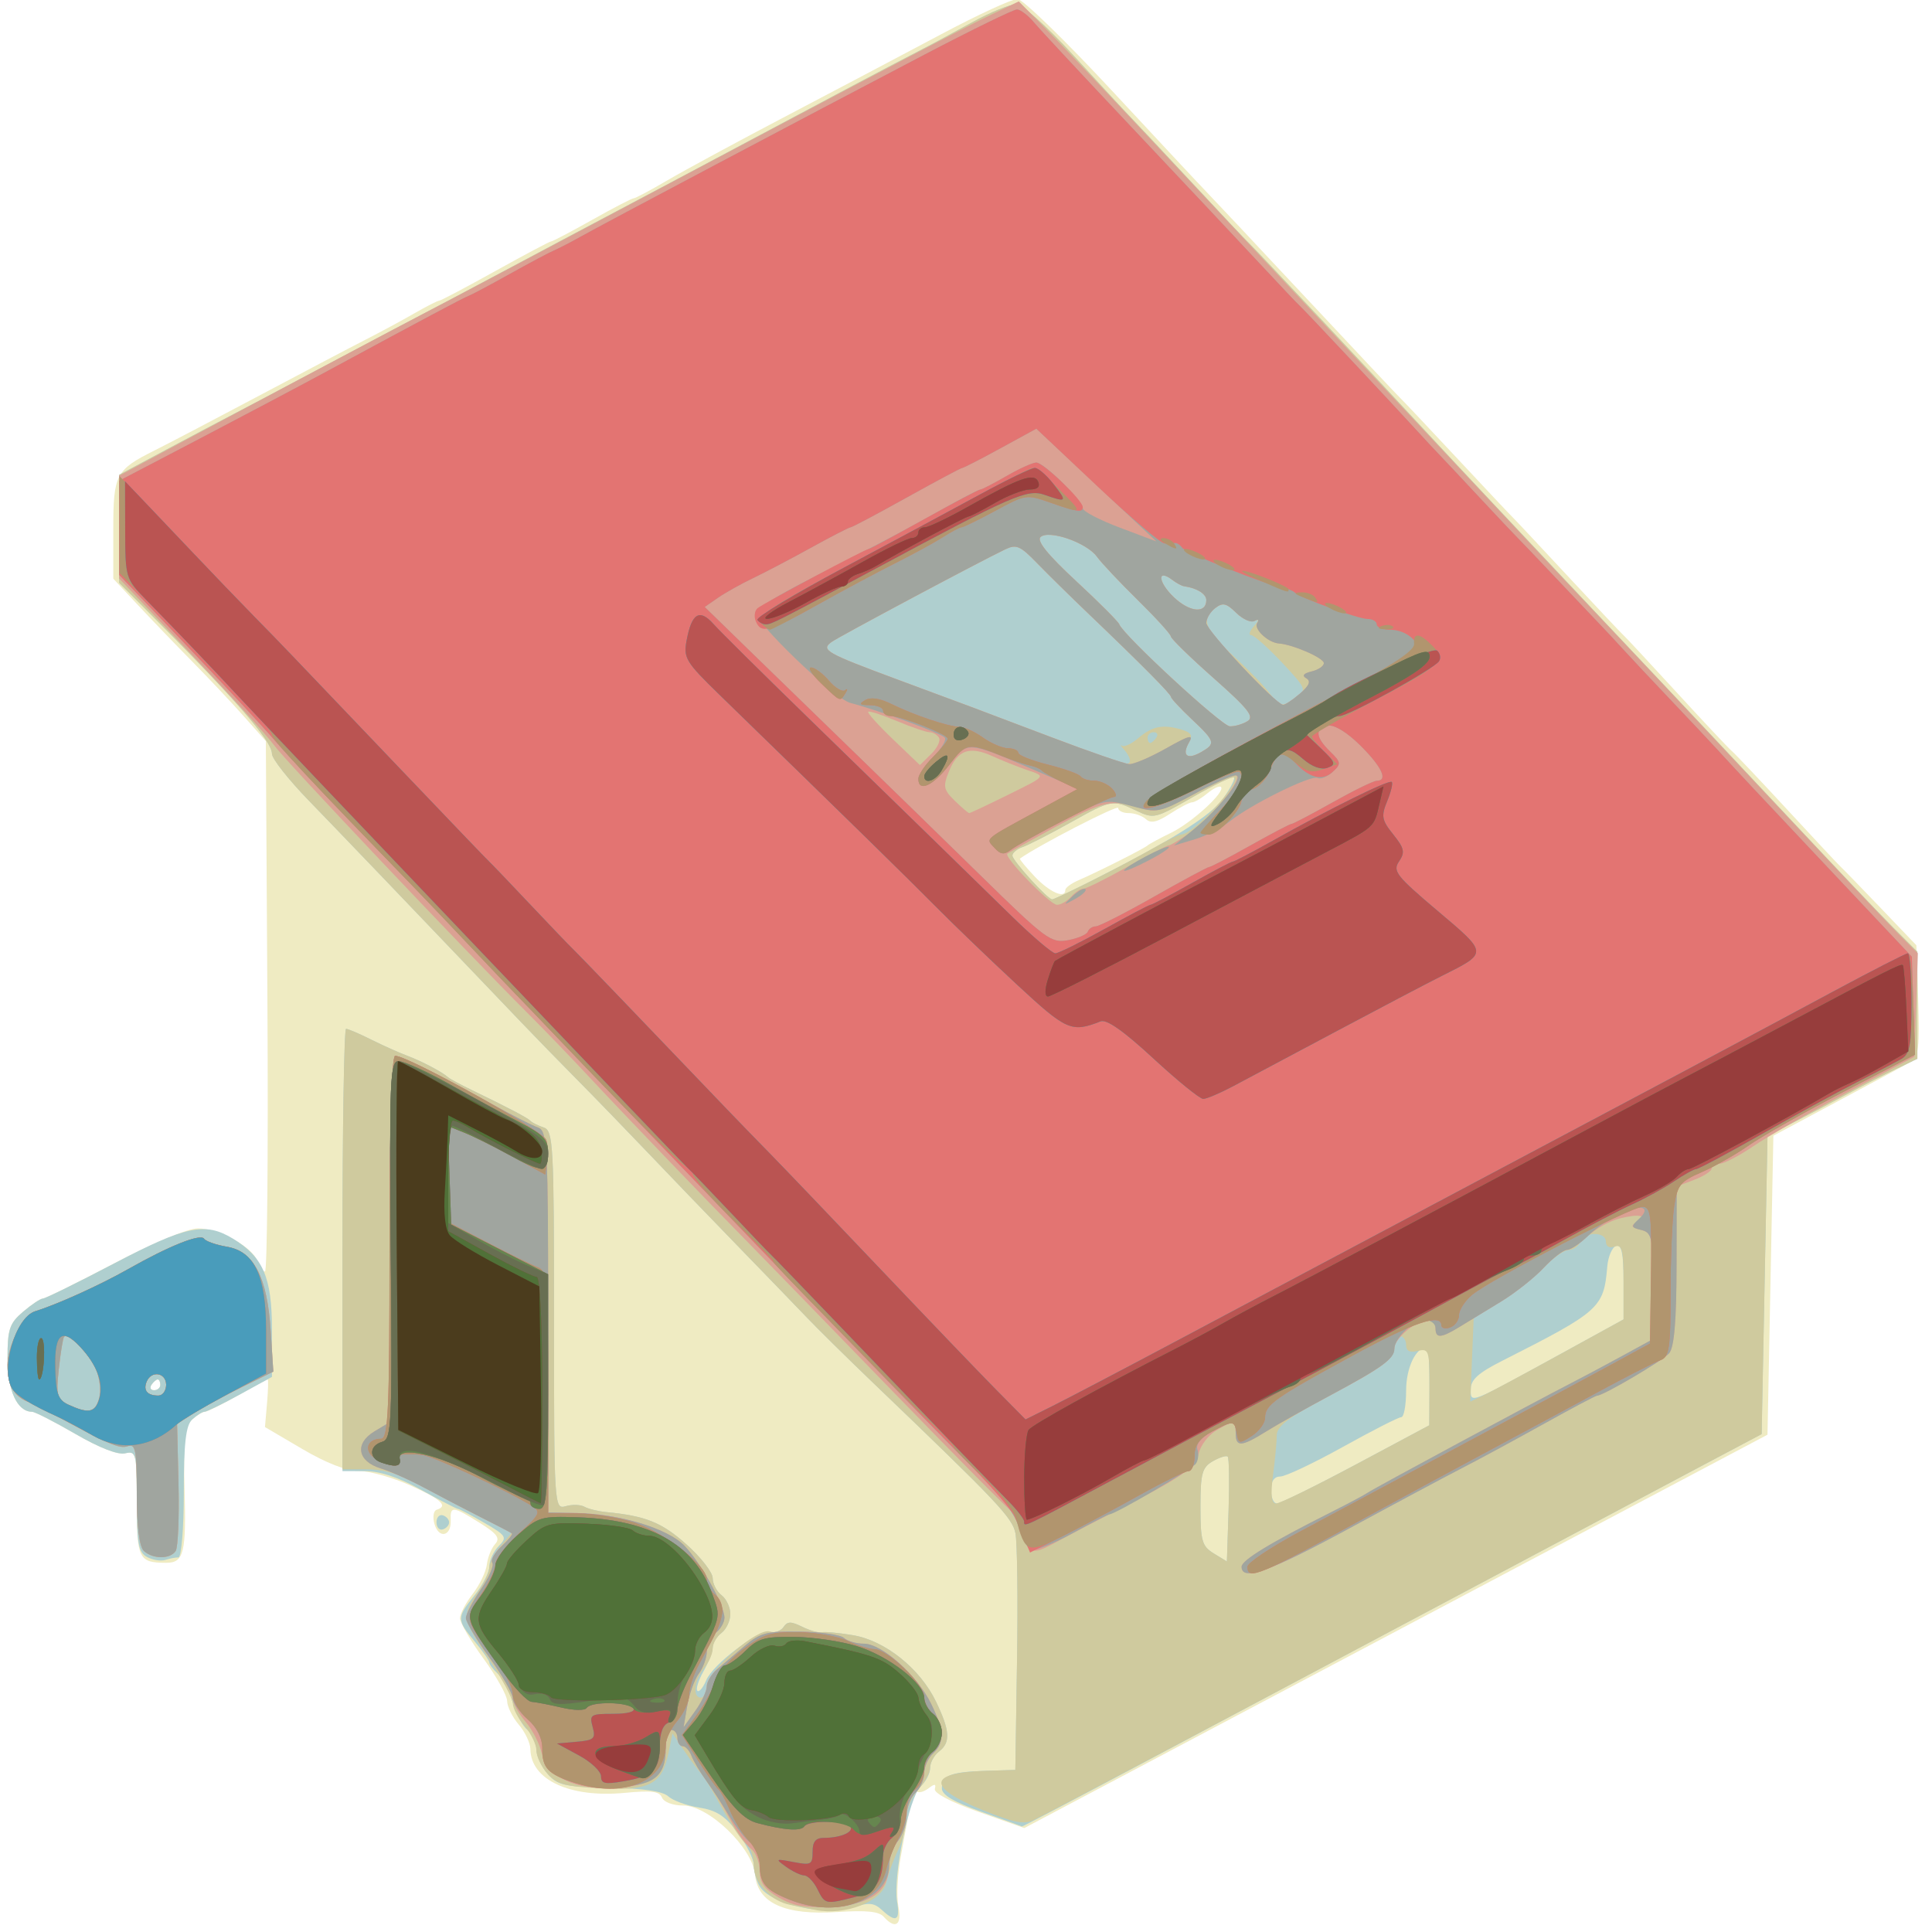 <?xml version="1.0" encoding="UTF-8" standalone="no"?>
<!-- Created with Inkscape (http://www.inkscape.org/) -->

<svg
   xmlns:dc="http://purl.org/dc/elements/1.1/"
   xmlns:cc="http://creativecommons.org/ns#"
   xmlns:rdf="http://www.w3.org/1999/02/22-rdf-syntax-ns#"
   xmlns:svg="http://www.w3.org/2000/svg"
   xmlns="http://www.w3.org/2000/svg"
   xmlns:sodipodi="http://sodipodi.sourceforge.net/DTD/sodipodi-0.dtd"
   xmlns:inkscape="http://www.inkscape.org/namespaces/inkscape"
   width="64px"
   height="64px"
   viewBox="0 0 64 64"
   version="1.1"
   id="SVGRoot"
   inkscape:version="0.92.5 (2060ec1f9f, 2020-04-08)"
   sodipodi:docname="house16.svg">
  <defs
     id="defs815" />
  <sodipodi:namedview
     id="base"
     pagecolor="#ffffff"
     bordercolor="#666666"
     borderopacity="1.0"
     inkscape:pageopacity="0.0"
     inkscape:pageshadow="2"
     inkscape:zoom="5.6568542"
     inkscape:cx="2.3541552"
     inkscape:cy="45.672656"
     inkscape:document-units="px"
     inkscape:current-layer="layer1"
     showgrid="false"
     inkscape:window-width="2560"
     inkscape:window-height="1373"
     inkscape:window-x="1920"
     inkscape:window-y="0"
     inkscape:window-maximized="1"
     inkscape:grid-bbox="true" />
  <g
     inkscape:label="Layer 1"
     inkscape:groupmode="layer"
     id="layer1">
    <g
       id="g2687"
       transform="matrix(0.146,0,0,0.134,19.639,28.212)">
      <path
         style="fill:#efebc2;stroke-width:1.333"
         d="m 66.005,263.318 c -1.11,-1.338 -3.896,-1.65 -10.503,-1.178 -11.953,0.855 -18.112,-2.197 -18.717,-9.275 -0.566,-6.633 -10.518,-17.06 -16.282,-17.06 -2.351,0 -4.382,-0.829 -4.819,-1.966 -0.596,-1.553 -2.366,-1.798 -8.426,-1.164 -12.45,1.301 -21.349,-3.197 -21.433,-10.833 -0.016,-1.487 -1.203,-4.203 -2.637,-6.037 -1.434,-1.833 -2.621,-4.458 -2.637,-5.832 -0.016,-1.374 -2.43,-6.093 -5.363,-10.485 -2.933,-4.393 -5.333,-8.876 -5.333,-9.962 0,-1.087 1.29,-3.787 2.867,-6.002 1.577,-2.214 3.027,-5.486 3.223,-7.269 0.196,-1.784 1.041,-4.069 1.879,-5.078 1.209,-1.457 0.481,-2.543 -3.532,-5.27 -6.137,-4.17 -6.677,-4.217 -6.542,-0.57 0.146,3.947 -2.705,4.608 -3.69,0.856 -0.441,-1.68 -0.218,-3.255 0.497,-3.499 2.701,-0.924 1.073,-2.567 -5.95,-6.006 -3.987,-1.952 -9.237,-3.562 -11.667,-3.578 -2.853,-0.018 -7.412,-1.946 -12.876,-5.445 l -8.459,-5.417 0.468,-5.888 c 0.258,-3.238 0.323,-5.888 0.145,-5.888 -0.178,0 -3.248,1.8 -6.824,4 -3.575,2.2 -6.927,4 -7.449,4 -0.521,0 -1.852,0.904 -2.957,2.009 -1.602,1.602 -1.932,5.048 -1.626,17.01 0.405,15.85 -0.153,18.313 -4.143,18.313 -6.268,0 -6.697,-0.941 -6.697,-14.684 0,-12.343 -0.145,-13.028 -2.626,-12.379 -1.655,0.433 -5.833,-1.339 -11.301,-4.792 -4.771,-3.013 -9.196,-5.478 -9.834,-5.478 -3.36,0 -5.573,-5.228 -5.573,-13.169 0,-7.254 0.442,-8.701 3.528,-11.562 1.94,-1.798 3.969,-3.27 4.508,-3.27 0.539,0 7.801,-3.897 16.139,-8.66 8.971,-5.125 16.727,-8.662 19.001,-8.667 4.744,-0.009 12.401,4.558 13.512,8.059 0.454,1.43 1.235,2.601 1.736,2.601 0.501,1.9e-4 0.749,-29.502 0.552,-65.56 l -0.358,-65.56 -4.972,-6.107 c -2.735,-3.359 -7.974,-9.424 -11.642,-13.477 -3.668,-4.054 -9.219,-10.342 -12.336,-13.974 l -5.667,-6.603 V -79.58 c 0,-13.665 0.537,-14.791 9.333,-19.586 3.3,-1.799 14.1,-7.962 24,-13.695 9.9,-5.733 20.7,-11.924 24,-13.757 3.3,-1.833 8.238,-4.738 10.974,-6.455 2.735,-1.717 5.264,-3.121 5.62,-3.121 0.355,0 6.088,-3.3 12.74,-7.333 6.652,-4.033 12.362,-7.333 12.69,-7.333 0.328,0 4.517,-2.4 9.31,-5.333 4.792,-2.933 9.032,-5.333 9.421,-5.333 0.389,0 3.861,-2.017 7.716,-4.483 3.855,-2.466 15.976,-9.609 26.936,-15.875 10.96,-6.265 26.753,-15.348 35.096,-20.183 8.343,-4.836 16.143,-8.756 17.333,-8.712 1.191,0.044 10.865,10.28 21.498,22.747 10.633,12.467 20.248,23.68 21.366,24.92 1.118,1.239 11.301,13.053 22.629,26.253 11.328,13.2 20.914,24.3 21.303,24.667 0.389,0.367 6.105,6.967 12.702,14.667 6.597,7.7 12.298,14.3 12.668,14.667 0.37,0.367 6.05,6.967 12.621,14.667 6.572,7.7 12.279,14.3 12.684,14.667 0.404,0.367 5.784,6.667 11.955,14 6.171,7.333 11.865,13.933 12.653,14.667 0.788,0.733 6.521,7.333 12.738,14.667 6.218,7.333 11.626,13.633 12.018,14 0.392,0.367 4.401,4.867 8.909,10 l 8.196,9.333 0.426,13.771 c 0.343,11.077 0.038,14.009 -1.555,14.987 -1.09,0.669 -8.581,5.065 -16.648,9.769 l -14.667,8.553 -0.667,36.956 -0.667,36.956 -84.315,48.623 -84.315,48.623 -10.351,-3.993 c -6.267,-2.418 -10.19,-4.658 -9.943,-5.679 0.314,-1.296 -0.022,-1.328 -1.456,-0.138 -1.026,0.851 -2.221,1.191 -2.656,0.756 -0.435,-0.435 -1.12,1.22 -1.522,3.678 -0.402,2.458 -1.344,8.047 -2.093,12.42 -0.749,4.373 -0.992,9.923 -0.54,12.333 0.861,4.588 -0.668,5.765 -3.326,2.562 z M -98.143,131.806 c 0,-0.733 -0.265,-1.333 -0.588,-1.333 -0.323,0 -0.959,0.6 -1.412,1.333 -0.453,0.733 -0.189,1.333 0.588,1.333 0.777,0 1.412,-0.6 1.412,-1.333 z M 107.201,9.472 c 0.005,-0.55 1.356,-1.634 3,-2.408 4.423,-2.084 14.88,-7.823 15.653,-8.592 0.369,-0.367 2.77,-1.778 5.337,-3.136 4.787,-2.533 12.443,-10.198 11.314,-11.328 -0.347,-0.347 -1.732,0.365 -3.077,1.583 -1.346,1.218 -2.907,2.214 -3.469,2.214 -0.562,0 -2.811,1.274 -4.998,2.831 -2.94,2.094 -4.365,2.441 -5.472,1.333 -0.824,-0.824 -2.577,-1.497 -3.897,-1.497 -1.32,0 -2.4,-0.571 -2.4,-1.268 0,-0.905 -18.069,9.238 -22.29,12.512 -0.16,0.124 1.34,2.109 3.333,4.412 3.387,3.913 6.943,5.621 6.967,3.344 z"
         id="path2715"
         inkscape:connector-curvature="0" />
      <path
         style="fill:#afcfcf;stroke-width:1.333"
         d="m 65.591,261.635 c -1.78,-1.78 -2.922,-1.909 -6.351,-0.713 -6.643,2.316 -19.015,-0.693 -21.434,-5.212 -0.705,-1.318 -1.282,-3.628 -1.282,-5.133 0,-1.505 -1.65,-5.134 -3.667,-8.064 -2.849,-4.14 -4.801,-5.523 -8.756,-6.203 -2.799,-0.481 -5.937,-1.723 -6.973,-2.758 -1.282,-1.282 -5.551,-1.968 -13.364,-2.149 -10.288,-0.238 -11.745,-0.592 -14.027,-3.413 -1.401,-1.731 -2.547,-4.508 -2.547,-6.17 0,-1.662 -0.896,-3.766 -1.99,-4.674 -1.095,-0.909 -2.611,-3.955 -3.369,-6.77 -0.758,-2.815 -2.262,-6.002 -3.343,-7.083 -1.081,-1.081 -1.965,-2.348 -1.965,-2.816 0,-0.468 -1.5,-2.817 -3.333,-5.221 -4.12,-5.401 -4.12,-5.868 0,-11.452 1.833,-2.485 3.333,-5.704 3.333,-7.154 0,-1.45 0.955,-3.691 2.122,-4.981 1.973,-2.18 1.741,-2.585 -3.307,-5.772 -2.986,-1.885 -5.668,-3.427 -5.96,-3.427 -0.292,0 -4.019,-2.1 -8.281,-4.667 -5.248,-3.16 -9.389,-4.667 -12.828,-4.667 h -5.078 V 98.472 c 0,-30.067 0.368,-54.667 0.818,-54.667 0.45,0 3,1.19 5.667,2.644 2.667,1.454 6.348,3.253 8.182,3.997 3.286,1.334 8.032,4.059 9.334,5.36 0.367,0.367 2.767,1.773 5.333,3.125 8.439,4.447 12.656,6.863 13.332,7.638 0.367,0.42 1.717,1.151 3,1.625 2.162,0.798 2.333,4.306 2.333,47.659 0,46.121 0.038,46.786 2.655,45.956 1.46,-0.463 3.364,-0.404 4.231,0.132 0.867,0.536 3.122,1.136 5.012,1.335 8.891,0.932 12.557,2.543 18.141,7.971 3.278,3.186 5.961,6.942 5.961,8.346 0,1.404 0.9,3.3 2,4.213 1.1,0.913 2,3.013 2,4.667 0,1.654 -0.9,3.754 -2,4.667 -1.1,0.913 -2,2.516 -2,3.563 0,1.047 -0.944,3.729 -2.098,5.961 -1.154,2.232 -1.771,4.385 -1.371,4.785 0.4,0.4 1.296,-0.767 1.99,-2.593 1.532,-4.03 11.961,-12.553 14.618,-11.947 1.051,0.24 2.385,-0.333 2.966,-1.272 0.854,-1.382 1.657,-1.385 4.216,-0.016 1.738,0.93 3.727,1.54 4.42,1.355 0.693,-0.185 3.879,0.14 7.081,0.724 7.307,1.331 15.226,8.236 18.856,16.441 3.177,7.181 3.332,10.112 0.656,12.333 -1.1,0.913 -2,2.744 -2,4.068 0,1.325 -0.974,3.382 -2.165,4.573 -2.592,2.592 -6.294,22.243 -5.343,28.359 0.749,4.817 -0.182,5.405 -3.424,2.163 z m 22.599,-24.266 c -6.272,-2.429 -9,-4.181 -9,-5.779 0,-3.222 1.952,-4.088 9.812,-4.352 l 6.855,-0.231 0.39,-27.268 c 0.215,-14.997 0.049,-29.068 -0.368,-31.268 -0.732,-3.863 -3.867,-7.469 -32.467,-37.345 -5.622,-5.873 -12.323,-13.073 -14.891,-16 -2.568,-2.927 -9.768,-11.044 -16,-18.037 C 26.289,90.097 17.29,79.914 12.523,74.46 7.757,69.007 0.557,60.912 -3.477,56.471 -7.51,52.03 -13.21,45.659 -16.143,42.312 -42.722,11.986 -57.429,-4.74 -64.477,-12.657 c -4.583,-5.149 -8.333,-10.334 -8.333,-11.523 0,-3.248 -8.455,-13.781 -29,-36.127 l -5.667,-6.163 v -13.348 -13.348 l 10.924,-6.347 c 6.008,-3.491 12.796,-7.399 15.085,-8.684 2.289,-1.286 12.185,-6.983 21.991,-12.662 9.806,-5.678 19.668,-11.359 21.915,-12.624 2.247,-1.265 10.085,-5.794 17.419,-10.064 7.333,-4.27 18.733,-10.868 25.333,-14.663 6.6,-3.794 18,-10.387 25.333,-14.65 22.99,-13.366 38.495,-22.313 43.333,-25.006 2.567,-1.429 8.045,-4.637 12.174,-7.129 4.129,-2.492 8.629,-4.497 10,-4.456 1.459,0.044 6.862,5.283 13.038,12.643 5.8,6.912 11.5,13.633 12.667,14.935 1.167,1.302 7.5,8.663 14.073,16.357 6.574,7.694 12.279,14.29 12.679,14.656 0.961,0.882 30.373,35.01 41.369,48.004 4.767,5.632 22.393,26.086 39.17,45.452 16.777,19.366 37.177,42.985 45.333,52.487 8.157,9.502 17.38,20.064 20.497,23.472 l 5.667,6.196 V 37.974 51.199 l -5,2.61 c -2.75,1.435 -7.7,4.213 -11,6.173 -3.3,1.96 -8.7,5.063 -12,6.895 l -6,3.332 -0.667,36.884 -0.667,36.884 -16.667,9.64 c -30.165,17.447 -96.174,55.687 -123.847,71.747 -14.949,8.676 -27.249,15.71 -27.333,15.632 -0.084,-0.078 -4.203,-1.711 -9.153,-3.628 z m 55.847,-87.828 c -0.323,-0.323 -1.846,0.199 -3.384,1.159 -2.415,1.508 -2.796,3.043 -2.796,11.263 0,8.389 0.356,9.753 3,11.513 l 3,1.996 0.384,-12.672 c 0.211,-6.97 0.119,-12.936 -0.203,-13.259 z m 29.145,1.931 16.601,-9.667 0.037,-9.667 c 0.02,-5.317 -0.22,-9.667 -0.534,-9.667 -2.523,0 -4.762,5.059 -4.762,10.762 0,3.614 -0.497,6.571 -1.104,6.571 -0.607,0 -6.551,3.3 -13.21,7.333 -6.658,4.033 -13.062,7.333 -14.23,7.333 -1.376,0 -2.124,1.173 -2.124,3.333 0,1.833 0.613,3.333 1.362,3.333 0.749,0 8.832,-4.35 17.963,-9.667 z m 46.342,-27.257 14.333,-8.58 v -9.359 c 0,-6.89 -0.44,-9.215 -1.667,-8.812 -0.917,0.301 -1.829,2.601 -2.027,5.111 -0.808,10.243 -1.613,11.028 -23.972,23.368 -5.273,2.91 -6.999,4.614 -7,6.909 -0.001,3.638 -0.599,3.892 20.332,-8.637 z M 112.317,7.673 c 18.711,-10.255 27.814,-16.428 30.687,-20.812 1.674,-2.554 2.775,-4.911 2.448,-5.239 -0.328,-0.328 -4.526,1.868 -9.328,4.88 -8.532,5.35 -8.825,5.427 -12.767,3.389 -5.463,-2.825 -5.625,-2.793 -15.143,3 -4.596,2.798 -9.407,5.479 -10.69,5.958 -1.283,0.479 -2.333,1.433 -2.333,2.118 0,1.245 8.001,10.837 9.039,10.837 0.302,0 3.941,-1.86 8.088,-4.132 z M -101.143,174.37 c -1.959,-1.145 -2.333,-3.366 -2.333,-13.839 0,-11.755 -0.152,-12.436 -2.626,-11.789 -1.655,0.433 -5.833,-1.339 -11.301,-4.792 -4.771,-3.013 -9.196,-5.478 -9.834,-5.478 -3.36,0 -5.573,-5.228 -5.573,-13.169 0,-7.254 0.442,-8.701 3.528,-11.562 1.94,-1.798 3.969,-3.27 4.508,-3.27 0.539,0 7.801,-3.897 16.139,-8.66 16.297,-9.31 20.655,-10.307 26.939,-6.164 6.892,4.544 8.886,9.603 8.886,22.544 v 11.656 l -7.208,4.312 c -3.965,2.371 -7.607,4.312 -8.095,4.312 -0.488,0 -1.744,0.857 -2.792,1.905 -1.44,1.44 -1.905,5.829 -1.905,18 0,8.886 -0.548,16.095 -1.224,16.095 -0.673,0 -2.023,0.284 -3,0.631 -0.977,0.347 -2.826,0.017 -4.109,-0.733 z m 3,-42.565 c 0,-0.733 -0.265,-1.333 -0.588,-1.333 -0.323,0 -0.959,0.6 -1.412,1.333 -0.453,0.733 -0.189,1.333 0.588,1.333 0.777,0 1.412,-0.6 1.412,-1.333 z m 62.667,34 c 0,-1.222 0.645,-2.007 1.433,-1.744 0.788,0.263 1.433,1.048 1.433,1.744 0,0.697 -0.645,1.482 -1.433,1.744 -0.788,0.263 -1.433,-0.522 -1.433,-1.744 z"
         id="path2713"
         inkscape:connector-curvature="0" />
      <path
         style="fill:#cfca9e;stroke-width:1.333"
         d="m 50.523,261.624 c -1.467,-0.324 -4.032,-0.881 -5.701,-1.238 -4.516,-0.966 -8.299,-5.411 -8.299,-9.751 0,-2.11 -0.795,-4.496 -1.767,-5.303 -0.972,-0.806 -3.496,-4.93 -5.609,-9.163 -2.114,-4.233 -4.192,-7.997 -4.618,-8.364 -0.426,-0.367 -2.054,-2.729 -3.617,-5.249 l -2.842,-4.583 -0.906,4.829 c -1.46,7.784 -4.298,9.399 -15.41,8.771 -8.013,-0.453 -9.956,-1.038 -12.058,-3.635 -1.378,-1.702 -2.506,-4.284 -2.506,-5.737 0,-1.453 -1.2,-4.168 -2.667,-6.032 -1.467,-1.865 -2.667,-4.359 -2.667,-5.544 -4.13e-4,-1.184 -2.4,-6.054 -5.333,-10.82 -6.098,-9.911 -6.301,-11.18 -2.667,-16.667 1.457,-2.2 2.653,-4.969 2.658,-6.154 0.005,-1.184 1.164,-3.622 2.576,-5.417 l 2.567,-3.264 -4.9,-2.556 c -2.695,-1.406 -8.8,-4.912 -13.567,-7.791 -6.45,-3.896 -10.116,-5.239 -14.333,-5.249 l -5.667,-0.014 V 98.25 c 0,-29.944 0.368,-54.444 0.818,-54.444 0.45,0 3,1.19 5.667,2.644 2.667,1.454 6.348,3.253 8.182,3.997 3.286,1.334 8.032,4.059 9.334,5.36 0.367,0.367 2.767,1.773 5.333,3.125 8.439,4.447 12.656,6.863 13.332,7.638 0.367,0.42 1.717,1.151 3,1.625 2.162,0.798 2.333,4.306 2.333,47.659 0,46.121 0.038,46.786 2.655,45.956 1.46,-0.463 3.364,-0.404 4.231,0.132 0.867,0.536 3.122,1.136 5.012,1.335 8.891,0.932 12.557,2.543 18.141,7.971 3.278,3.186 5.961,6.942 5.961,8.346 0,1.404 0.9,3.3 2,4.213 1.1,0.913 2,3.013 2,4.667 0,1.654 -0.9,3.754 -2,4.667 -1.1,0.913 -2,2.672 -2,3.908 0,1.237 -0.881,3.413 -1.958,4.837 -2.253,2.979 -2.671,7.255 -0.709,7.255 0.733,0 1.333,-1.295 1.333,-2.879 0,-3.639 11.571,-14.535 14.317,-13.482 1.074,0.412 2.453,-0.06 3.064,-1.05 0.911,-1.473 1.685,-1.493 4.273,-0.108 1.738,0.93 3.727,1.54 4.42,1.355 0.693,-0.185 3.879,0.14 7.081,0.724 7.307,1.331 15.226,8.236 18.856,16.441 3.177,7.181 3.332,10.112 0.656,12.333 -1.1,0.913 -2,2.695 -2,3.959 0,1.265 -1.2,3.683 -2.667,5.374 -1.467,1.691 -2.667,4.763 -2.667,6.825 0,2.063 -0.863,5.721 -1.919,8.129 -1.055,2.408 -2.272,6.05 -2.704,8.092 -0.995,4.705 -9.38,8.244 -16.044,6.771 z m 37.667,-24.807 c -12.438,-5.575 -12.135,-9.144 0.812,-9.579 l 6.855,-0.231 0.39,-27.268 c 0.215,-14.997 0.049,-29.068 -0.368,-31.268 -0.732,-3.863 -3.867,-7.469 -32.467,-37.345 -5.622,-5.873 -12.323,-13.073 -14.891,-16 -2.568,-2.927 -9.768,-11.044 -16,-18.037 C 26.289,90.097 17.29,79.914 12.523,74.46 7.757,69.007 0.557,60.912 -3.477,56.471 -7.51,52.03 -13.21,45.659 -16.143,42.312 -42.722,11.986 -57.429,-4.74 -64.477,-12.657 c -4.583,-5.149 -8.333,-10.334 -8.333,-11.523 0,-3.248 -8.455,-13.781 -29,-36.127 l -5.667,-6.163 v -13.348 -13.348 l 10.924,-6.347 c 6.008,-3.491 12.796,-7.399 15.085,-8.684 2.289,-1.286 12.185,-6.983 21.991,-12.662 9.806,-5.678 19.668,-11.359 21.915,-12.624 2.247,-1.265 10.085,-5.794 17.419,-10.064 7.333,-4.27 18.733,-10.868 25.333,-14.663 6.6,-3.794 18,-10.387 25.333,-14.65 22.99,-13.366 38.495,-22.313 43.333,-25.006 2.567,-1.429 8.045,-4.637 12.174,-7.129 4.129,-2.492 8.629,-4.497 10,-4.456 1.459,0.044 6.862,5.283 13.038,12.643 5.8,6.912 11.5,13.633 12.667,14.935 1.167,1.302 7.5,8.663 14.073,16.357 6.574,7.694 12.279,14.29 12.679,14.656 0.961,0.882 30.373,35.01 41.369,48.004 4.767,5.632 22.393,26.086 39.17,45.452 16.777,19.366 37.177,42.985 45.333,52.487 8.157,9.502 17.38,20.064 20.497,23.472 l 5.667,6.196 V 37.974 51.199 l -5,2.61 c -2.75,1.435 -7.7,4.213 -11,6.173 -3.3,1.96 -8.7,5.063 -12,6.895 l -6,3.332 -0.667,36.894 -0.667,36.894 -13.333,7.688 c -7.333,4.228 -31.933,18.472 -54.667,31.653 -59.444,34.465 -94.27,54.55 -97.333,56.134 -2.09,1.081 -4.612,0.507 -11.667,-2.655 z m 55.847,-87.276 c -0.323,-0.323 -1.846,0.199 -3.384,1.159 -2.415,1.508 -2.796,3.043 -2.796,11.263 0,8.389 0.356,9.753 3,11.513 l 3,1.996 0.384,-12.672 c 0.211,-6.97 0.119,-12.936 -0.203,-13.259 z m 29.145,1.931 16.601,-9.667 0.037,-9.542 c 0.035,-8.894 -0.144,-9.494 -2.63,-8.844 -1.855,0.485 -2.667,0.041 -2.667,-1.458 -3e-5,-1.186 -0.6,-2.156 -1.333,-2.156 -0.733,0 -1.333,1.107 -1.333,2.46 0,3.177 -2.311,5.061 -15.667,12.774 -8.391,4.846 -11.003,7.034 -11.012,9.226 -0.007,1.58 -0.39,6.023 -0.852,9.873 -0.589,4.908 -0.378,7 0.707,7 0.851,0 9.018,-4.35 18.149,-9.667 z m 46.342,-27.257 14.333,-8.58 v -9.391 c 0,-7.8 -0.339,-9.261 -2,-8.623 -1.218,0.467 -2,0.003 -2,-1.191 0,-2.571 -4.826,-2.536 -5.816,0.042 -0.422,1.1 -1.61,2 -2.64,2 -1.03,0 -3.599,1.983 -5.709,4.407 -2.11,2.424 -6.536,6.194 -9.836,8.379 l -6,3.972 -0.391,10.365 -0.391,10.365 3.058,-1.583 c 1.682,-0.871 9.507,-5.444 17.391,-10.163 z M 113.655,6.939 c 4.877,-2.677 11.106,-6.277 13.842,-8 2.735,-1.723 5.435,-3.153 6,-3.177 2.78,-0.12 13.451,-12.643 12.005,-14.088 -0.355,-0.355 -4.576,1.818 -9.379,4.83 -8.532,5.35 -8.825,5.427 -12.767,3.389 -5.463,-2.825 -5.625,-2.793 -15.143,3 -4.596,2.798 -9.407,5.479 -10.69,5.958 -1.283,0.479 -2.333,1.433 -2.333,2.118 0,1.248 8.002,10.837 9.044,10.837 0.304,0 4.544,-2.19 9.421,-4.867 z m 8.201,-29.533 c 0,-0.587 -0.605,-1.782 -1.344,-2.656 -0.739,-0.874 -0.934,-1.288 -0.432,-0.921 0.502,0.367 2.157,-0.486 3.678,-1.896 3.188,-2.955 5.561,-3.473 9.734,-2.125 2.336,0.754 2.701,1.458 1.714,3.303 -1.674,3.128 -0.32,4.241 2.795,2.296 3.388,-2.116 3.257,-2.616 -2.144,-8.177 -2.567,-2.643 -4.667,-5.101 -4.667,-5.461 0,-0.694 -6.555,-7.9 -18.667,-20.52 -4.033,-4.203 -9.307,-9.855 -11.719,-12.561 -3.89,-4.364 -4.719,-4.744 -7.333,-3.367 -6.438,3.391 -37.721,21.573 -39.338,22.864 -2.464,1.966 -1.29,2.691 15.057,9.303 8.067,3.262 15.567,6.297 16.667,6.743 1.1,0.446 9.2,3.784 18,7.417 17.272,7.13 18,7.363 18,5.759 z m 6,-5.6 c 0.453,-0.733 0.189,-1.333 -0.588,-1.333 -0.777,0 -1.412,0.6 -1.412,1.333 0,0.733 0.265,1.333 0.588,1.333 0.323,0 0.959,-0.6 1.412,-1.333 z m 20.667,-4.044 c 1.634,-1.092 0.233,-3.039 -7.667,-10.654 -5.317,-5.125 -9.684,-9.764 -9.706,-10.31 -0.022,-0.546 -3.402,-4.592 -7.512,-8.992 -4.11,-4.4 -8.279,-9.225 -9.265,-10.722 -2.288,-3.473 -10.916,-6.746 -12.805,-4.857 -0.92,0.92 1.668,4.411 8.035,10.841 5.165,5.217 9.585,10.036 9.822,10.71 0.972,2.763 23.249,25.168 25.098,25.241 1.1,0.043 2.9,-0.522 4,-1.257 z m 11.144,-5.917 c 2.35,-1.78 2.178,-2.224 -3.333,-8.624 -3.196,-3.711 -6.334,-6.747 -6.974,-6.748 -0.64,-3.6e-4 -0.34,-1.016 0.667,-2.257 1.071,-1.321 1.172,-1.861 0.243,-1.304 -0.89,0.534 -2.773,-0.321 -4.287,-1.946 -2.243,-2.407 -3.046,-2.61 -4.746,-1.2 -3.318,2.754 -2.413,5.357 4.129,11.881 3.396,3.387 7.065,7.508 8.153,9.158 2.294,3.479 2.811,3.567 6.149,1.039 z m -20.477,-24.039 c 0,-1.52 -2.137,-2.973 -5.014,-3.41 -0.542,-0.082 -1.75,-0.784 -2.685,-1.56 -3.515,-2.917 -3.287,0.491 0.282,4.217 3.636,3.796 7.416,4.18 7.416,0.753 z M -101.876,172.872 c -1.018,-1.018 -1.6,-6.165 -1.6,-14.143 0,-10.869 -0.28,-12.435 -2.101,-11.736 -1.839,0.706 -4.594,-0.596 -17.205,-8.13 -1.482,-0.885 -3.962,-2.189 -5.512,-2.898 -3.158,-1.444 -4.515,-4.142 -4.515,-8.978 0,-4.879 3.551,-12.441 6.273,-13.361 5.066,-1.711 14.671,-6.452 21.06,-10.393 9.373,-5.782 16.444,-8.867 17.268,-7.533 0.386,0.625 2.748,1.52 5.249,1.989 6.071,1.139 9.086,7.501 9.869,20.82 l 0.59,10.038 -7.154,3.839 c -3.935,2.112 -8.847,5.016 -10.917,6.455 l -3.763,2.616 0.321,14.938 c 0.176,8.216 -0.116,15.644 -0.649,16.508 -1.256,2.032 -5.168,2.015 -7.213,-0.03 z m -10.141,-37.759 c 0.464,-1.848 0.12,-5.104 -0.763,-7.237 -1.587,-3.833 -6.268,-9.011 -7.187,-7.951 -0.261,0.301 -0.802,3.879 -1.202,7.951 -0.652,6.635 -0.429,7.552 2.149,8.836 4.631,2.307 6.106,1.97 7.002,-1.599 z m 15.208,-3.307 c 0,-3.032 -3.344,-3.633 -4.432,-0.797 -0.837,2.181 0.147,3.464 2.654,3.464 0.978,0 1.778,-1.2 1.778,-2.667 z"
         id="path2711"
         inkscape:connector-curvature="0" />
      <path
         style="fill:#dba193;stroke-width:1.333"
         d="m 42.19,258.566 c -3.263,-2.049 -4.333,-3.673 -4.333,-6.577 0,-2.121 -0.907,-4.609 -2.016,-5.529 -1.109,-0.92 -3.205,-4.143 -4.658,-7.163 -1.453,-3.02 -3.853,-7.291 -5.333,-9.491 -1.48,-2.2 -3.054,-5.05 -3.498,-6.333 -0.444,-1.283 -1.337,-2.333 -1.984,-2.333 -0.648,0 -1.178,-0.9 -1.178,-2 0,-1.1 -0.6,-2 -1.333,-2 -0.733,0 -1.333,2.143 -1.333,4.762 0,6.446 -2.911,8.941 -11.14,9.547 -9.168,0.675 -15.794,-2.652 -16.966,-8.519 -0.462,-2.316 -2.128,-5.847 -3.701,-7.846 -1.573,-2 -2.877,-4.605 -2.898,-5.79 -0.021,-1.184 -2.421,-5.741 -5.333,-10.125 -2.913,-4.384 -5.296,-8.746 -5.296,-9.693 0,-0.947 1.522,-4.132 3.381,-7.078 1.86,-2.946 3.038,-5.912 2.618,-6.592 -0.42,-0.679 0.509,-2.507 2.063,-4.062 1.555,-1.555 2.626,-2.994 2.382,-3.2 -0.244,-0.205 -3.444,-2.023 -7.111,-4.038 -3.667,-2.016 -9.358,-5.248 -12.647,-7.182 -3.289,-1.934 -7.789,-4.117 -10,-4.85 -5.311,-1.762 -5.994,-6.17 -1.42,-9.167 l 3.4,-2.228 V 95.775 c 0,-28.202 0.485,-45.303 1.286,-45.303 1.435,0 9.981,4.643 22.047,11.977 4.4,2.674 9.05,5.255 10.333,5.734 2.162,0.808 2.333,4.338 2.333,48.019 v 47.148 l 6.524,0.149 c 9.693,0.221 20.6,3.817 24.353,8.03 3.706,4.159 9.123,14.769 9.123,17.867 0,1.145 -0.9,2.829 -2,3.742 -1.1,0.913 -2,2.953 -2,4.533 0,1.58 -0.81,4.057 -1.8,5.503 -0.99,1.446 -2.176,5.022 -2.634,7.946 l -0.834,5.316 2.625,-3.983 c 1.444,-2.191 2.629,-4.928 2.634,-6.083 0.005,-1.155 1.059,-3.063 2.342,-4.24 1.283,-1.177 4.113,-3.784 6.287,-5.793 3.498,-3.231 4.941,-3.638 12.503,-3.523 4.702,0.071 9.193,0.773 9.979,1.56 0.787,0.787 2.84,1.43 4.563,1.43 4.061,0 12.08,7.811 15.221,14.828 2.969,6.632 3.08,9.681 0.446,12.315 -1.1,1.1 -2,3.286 -2,4.857 0,1.571 -0.9,3.757 -2,4.857 -1.1,1.1 -2,3.642 -2,5.65 0,2.007 -0.881,4.815 -1.958,6.238 -1.077,1.423 -1.977,4.172 -2,6.107 -0.077,6.42 -4.057,9.556 -12.844,10.122 -6.216,0.4 -8.774,-0.064 -12.198,-2.214 z M 147.19,176.784 c 0,-1.621 6.426,-5.875 20.667,-13.681 3.667,-2.01 7.267,-4.106 8,-4.658 1.396,-1.051 37.924,-22.484 46,-26.992 2.567,-1.432 7.817,-4.479 11.667,-6.771 l 7,-4.167 v -13.147 c 0,-12.203 -0.199,-13.199 -2.779,-13.873 -2.056,-0.538 -2.326,-1.007 -1.039,-1.803 2.782,-1.719 0.846,-2.25 -3.711,-1.018 -2.308,0.624 -5.608,2.624 -7.333,4.443 -1.726,1.819 -3.811,3.318 -4.635,3.331 -0.823,0.013 -3.223,2.029 -5.333,4.482 -2.11,2.452 -6.467,6.202 -9.682,8.333 -3.215,2.131 -7.415,4.921 -9.333,6.201 -4.279,2.855 -5.487,2.93 -5.487,0.34 0,-1.1 -0.808,-2 -1.796,-2 -2.545,0 -7.537,4.603 -7.537,6.95 0,2.596 -2.675,4.74 -14.562,11.671 -5.443,3.174 -11.976,7.182 -14.519,8.908 -5.646,3.832 -6.918,3.918 -6.918,0.471 0,-3.205 -0.501,-3.273 -4.557,-0.616 -1.721,1.128 -3.461,3.678 -3.867,5.667 -0.723,3.546 -3.803,5.821 -20.243,14.956 -2.933,1.63 -7.965,4.5 -11.181,6.378 -5.645,3.296 -5.911,3.328 -7.667,0.927 -1,-1.368 -1.819,-3.523 -1.819,-4.788 0,-1.265 -0.464,-2.501 -1.03,-2.745 -0.567,-0.244 -13.301,-14.244 -28.3,-31.111 C 52.196,115.606 37.75,99.406 35.093,96.472 26.432,86.912 6.692,64.511 -0.81,55.73 -4.843,51.009 -11.183,43.845 -14.897,39.809 -28.919,24.577 -69.949,-22.659 -72.329,-26.31 -73.693,-28.404 -82.159,-38.534 -91.142,-48.822 l -16.332,-18.705 -10e-4,-12.708 -0.001,-12.708 11.667,-6.823 c 15.963,-9.335 52.467,-30.466 57.99,-33.568 4.781,-2.685 15.027,-8.6 79.01,-45.613 22,-12.726 43.475,-24.963 47.723,-27.193 l 7.723,-4.054 4.277,4.695 c 5.062,5.556 13.21,14.927 36.493,41.972 9.47,11 24.696,28.669 33.835,39.265 9.139,10.596 24.648,28.596 34.464,40 9.816,11.404 21.002,24.335 24.857,28.735 3.855,4.4 19.142,22.1 33.971,39.333 14.829,17.233 29.015,33.581 31.525,36.328 l 4.563,4.994 -0.382,12.785 -0.382,12.785 -15.341,8.888 c -8.438,4.888 -17.978,10.838 -21.2,13.221 -3.223,2.383 -6.669,4.333 -7.659,4.333 -0.99,0 -1.8,0.527 -1.8,1.172 0,0.644 -1.8,1.917 -4,2.828 l -4,1.657 v 19.583 c 0,13.686 -0.502,20.2 -1.667,21.63 -1.526,1.874 -14.911,10.463 -16.306,10.463 -0.33,0 -5.886,3.205 -12.347,7.123 -6.461,3.918 -14.732,8.789 -18.38,10.825 -3.648,2.036 -15.136,8.731 -25.527,14.877 -18.084,10.696 -24.439,13.163 -24.439,9.486 z M 108.523,11.139 c 0.913,-1.1 2.176,-2 2.806,-2 0.631,0 5.068,-2.4 9.86,-5.333 4.792,-2.933 9.043,-5.333 9.446,-5.333 0.403,0 2.726,-1.521 5.164,-3.38 4.965,-3.787 12.227,-13.953 9.967,-13.953 -0.804,0 -5.095,2.13 -9.537,4.733 -7.114,4.169 -8.553,4.566 -12.09,3.333 -6.38,-2.224 -8.258,-1.763 -19.245,4.724 -5.704,3.368 -10.584,6.33 -10.842,6.582 -0.852,0.829 9.666,12.628 11.256,12.628 0.855,0 2.301,-0.9 3.214,-2 z M 93.493,-13.671 c 9.702,-5.223 9.427,-4.854 4.882,-6.568 -2.118,-0.799 -5.607,-2.322 -7.754,-3.386 -5.124,-2.539 -7.82,-1.522 -9.788,3.691 -1.433,3.797 -1.293,4.606 1.272,7.337 1.586,1.688 3.065,3.069 3.287,3.069 0.222,0 3.868,-1.864 8.101,-4.143 z M 78.513,-28.211 c -0.447,-0.724 -1.411,-1.316 -2.141,-1.316 -0.73,0 -4.053,-1.242 -7.384,-2.759 -3.331,-1.518 -6.263,-2.553 -6.516,-2.3 -0.252,0.252 2.285,3.322 5.639,6.822 l 6.098,6.363 2.559,-2.747 c 1.407,-1.511 2.193,-3.339 1.746,-4.063 z m 51.59,2.659 c 5.19,-3.194 6.263,-3.505 5.194,-1.509 -1.756,3.282 -0.474,4.452 2.703,2.467 3.388,-2.116 3.257,-2.616 -2.144,-8.177 -2.567,-2.643 -4.667,-5.101 -4.667,-5.461 0,-0.694 -6.555,-7.9 -18.667,-20.52 -4.033,-4.203 -9.307,-9.855 -11.719,-12.561 -3.89,-4.364 -4.719,-4.744 -7.333,-3.367 -6.438,3.391 -37.721,21.573 -39.338,22.864 -2.464,1.966 -1.29,2.691 15.057,9.303 8.067,3.262 15.567,6.297 16.667,6.743 1.1,0.446 9.2,3.784 18,7.417 8.8,3.633 16.834,6.655 17.853,6.715 1.019,0.061 4.796,-1.701 8.393,-3.914 z m 18.421,-6.686 c 1.634,-1.092 0.233,-3.039 -7.667,-10.654 -5.317,-5.125 -9.684,-9.764 -9.706,-10.31 -0.022,-0.546 -3.402,-4.592 -7.512,-8.992 -4.11,-4.4 -8.279,-9.225 -9.265,-10.722 -2.288,-3.473 -10.916,-6.746 -12.805,-4.857 -0.92,0.92 1.668,4.411 8.035,10.841 5.165,5.217 9.585,10.036 9.822,10.71 0.972,2.763 23.249,25.168 25.098,25.241 1.1,0.043 2.9,-0.522 4,-1.257 z m 11.879,-6.797 c 2.142,-1.996 2.58,-3.13 1.472,-3.815 -1.047,-0.647 -0.642,-1.219 1.203,-1.701 1.529,-0.4 2.779,-1.324 2.779,-2.055 0,-1.262 -6.989,-4.597 -10.153,-4.846 -2.522,-0.198 -5.865,-3.635 -4.96,-5.1 0.482,-0.779 0.218,-0.992 -0.602,-0.486 -0.803,0.496 -2.675,-0.402 -4.16,-1.996 -2.243,-2.407 -3.046,-2.61 -4.746,-1.2 -1.125,0.934 -2.046,2.601 -2.046,3.704 0,1.818 15.638,19.984 17.415,20.23 0.412,0.057 2.121,-1.174 3.797,-2.737 z M 139.19,-62.194 c 0,-1.52 -2.137,-2.973 -5.014,-3.41 -0.542,-0.082 -1.75,-0.784 -2.685,-1.56 -3.515,-2.917 -3.287,0.491 0.282,4.217 3.636,3.796 7.416,4.18 7.416,0.753 z M -101.876,172.872 c -1.018,-1.018 -1.6,-6.165 -1.6,-14.143 0,-10.869 -0.28,-12.435 -2.101,-11.736 -1.839,0.706 -4.594,-0.596 -17.205,-8.13 -1.482,-0.885 -3.962,-2.189 -5.512,-2.898 -3.158,-1.444 -4.515,-4.142 -4.515,-8.978 0,-4.879 3.551,-12.441 6.273,-13.361 5.066,-1.711 14.671,-6.452 21.06,-10.393 9.373,-5.782 16.444,-8.867 17.268,-7.533 0.386,0.625 2.748,1.52 5.249,1.989 6.071,1.139 9.086,7.501 9.869,20.82 l 0.59,10.038 -7.154,3.839 c -3.935,2.112 -8.847,5.016 -10.917,6.455 l -3.763,2.616 0.321,14.938 c 0.176,8.216 -0.116,15.644 -0.649,16.508 -1.256,2.032 -5.168,2.015 -7.213,-0.03 z m -10.141,-37.759 c 0.464,-1.848 0.12,-5.104 -0.763,-7.237 -1.587,-3.833 -6.268,-9.011 -7.187,-7.951 -0.261,0.301 -0.802,3.879 -1.202,7.951 -0.652,6.635 -0.429,7.552 2.149,8.836 4.631,2.307 6.106,1.97 7.002,-1.599 z m 15.208,-3.307 c 0,-3.032 -3.344,-3.633 -4.432,-0.797 -0.837,2.181 0.147,3.464 2.654,3.464 0.978,0 1.778,-1.2 1.778,-2.667 z"
         id="path2709"
         inkscape:connector-curvature="0" />
      <path
         style="fill:#a0a59f;stroke-width:1.333"
         d="m 44.567,259.103 c -5.435,-2.444 -6.662,-4.058 -6.689,-8.801 -0.011,-1.927 -0.964,-4.287 -2.118,-5.244 -1.154,-0.957 -3.271,-3.881 -4.704,-6.497 -1.434,-2.616 -3.797,-6.556 -5.251,-8.756 -1.455,-2.2 -3.008,-5.05 -3.451,-6.333 -0.444,-1.283 -1.337,-2.333 -1.984,-2.333 -0.648,0 -1.178,-0.9 -1.178,-2 0,-1.1 -0.6,-2 -1.333,-2 -0.733,0 -1.333,2.143 -1.333,4.762 0,6.922 -2.99,9.24 -11.905,9.23 -10.491,-0.012 -15.319,-2.706 -15.832,-8.835 -0.252,-3.015 -1.627,-5.974 -3.667,-7.89 -1.795,-1.686 -3.28,-4.011 -3.3,-5.166 -0.021,-1.155 -2.421,-5.688 -5.333,-10.072 -2.913,-4.384 -5.296,-8.746 -5.296,-9.693 0,-0.947 1.522,-4.132 3.381,-7.078 1.86,-2.946 3.038,-5.912 2.618,-6.592 -0.42,-0.679 0.509,-2.507 2.063,-4.062 1.555,-1.555 2.626,-2.994 2.382,-3.2 -0.244,-0.205 -3.444,-2.023 -7.111,-4.038 -3.667,-2.016 -9.358,-5.248 -12.647,-7.182 -3.289,-1.934 -7.789,-4.117 -10,-4.85 -5.311,-1.762 -5.994,-6.17 -1.42,-9.167 l 3.4,-2.228 V 95.775 c 0,-28.202 0.485,-45.303 1.286,-45.303 1.435,0 9.981,4.643 22.047,11.977 4.4,2.674 9.05,5.255 10.333,5.734 2.162,0.808 2.333,4.338 2.333,48.019 v 47.148 l 6.524,0.149 c 9.693,0.221 20.6,3.817 24.353,8.03 3.706,4.159 9.123,14.769 9.123,17.867 0,1.145 -0.9,2.829 -2,3.742 -1.1,0.913 -2,2.953 -2,4.533 0,1.58 -0.81,4.057 -1.8,5.503 -0.99,1.446 -2.176,5.022 -2.634,7.946 l -0.834,5.316 2.625,-3.983 c 1.444,-2.191 2.629,-4.928 2.634,-6.083 0.005,-1.155 1.059,-3.063 2.342,-4.24 1.283,-1.177 4.113,-3.784 6.287,-5.793 3.498,-3.231 4.941,-3.638 12.503,-3.523 4.702,0.071 9.193,0.773 9.979,1.56 0.787,0.787 2.84,1.43 4.563,1.43 4.061,0 12.08,7.811 15.221,14.828 2.969,6.632 3.08,9.681 0.446,12.315 -1.1,1.1 -2,3.286 -2,4.857 0,1.571 -0.9,3.757 -2,4.857 -1.1,1.1 -2,3.642 -2,5.65 0,2.007 -0.881,4.815 -1.958,6.238 -1.077,1.423 -1.977,4.172 -2,6.107 -0.105,8.71 -12.122,13.187 -22.666,8.445 z m 102.624,-82.319 c 0,-1.621 6.426,-5.875 20.667,-13.681 3.667,-2.01 7.267,-4.106 8,-4.658 1.396,-1.051 37.924,-22.484 46,-26.992 2.567,-1.432 7.817,-4.479 11.667,-6.771 l 7,-4.167 v -13.147 c 0,-11.945 -0.239,-13.209 -2.619,-13.832 -2.399,-0.627 -2.44,-0.863 -0.488,-2.816 1.287,-1.287 1.568,-2.318 0.709,-2.605 -2.065,-0.688 -8.67,3.002 -12.389,6.923 -1.767,1.862 -3.887,3.397 -4.71,3.409 -0.823,0.013 -3.223,2.029 -5.333,4.482 -2.11,2.452 -6.467,6.202 -9.682,8.333 -3.215,2.131 -7.415,4.921 -9.333,6.201 -4.279,2.855 -5.487,2.93 -5.487,0.34 0,-1.1 -1.067,-2 -2.37,-2 -2.657,0 -6.963,4.417 -6.963,7.142 0,2.398 -2.874,4.663 -14.562,11.479 -5.443,3.174 -11.976,7.182 -14.519,8.908 -5.646,3.832 -6.918,3.918 -6.918,0.471 0,-3.251 -0.536,-3.288 -5.46,-0.38 -2.383,1.408 -3.627,3.073 -3.236,4.333 0.349,1.126 0.199,2.719 -0.335,3.541 -0.89,1.372 -18.308,12.506 -19.564,12.506 -0.301,0 -4.162,2.153 -8.58,4.785 -4.418,2.632 -8.644,4.406 -9.393,3.944 -0.748,-0.463 -1.974,-3.066 -2.723,-5.785 -0.769,-2.792 -4.13,-7.845 -7.721,-11.61 -5.738,-6.015 -26.118,-28.822 -47.76,-53.446 C 36.629,96.622 25.529,84.042 16.419,73.737 7.31,63.433 -3.743,50.891 -8.143,45.866 -12.543,40.841 -16.743,36.071 -17.477,35.266 c -0.733,-0.805 -5.233,-5.958 -10,-11.451 -9.616,-11.081 -11.952,-13.734 -28.184,-32.009 -6.188,-6.967 -13.628,-15.664 -16.533,-19.327 -2.906,-3.663 -12.033,-14.365 -20.283,-23.782 L -107.477,-68.425 v -11.628 -11.628 l 18.333,-10.446 c 10.083,-5.745 23.133,-13.276 29,-16.734 21.904,-12.912 30.704,-18.014 32,-18.552 0.733,-0.305 4.934,-2.744 9.334,-5.42 4.4,-2.676 8.9,-5.282 10,-5.791 1.1,-0.509 3.8,-2.03 6,-3.38 4.789,-2.939 50.901,-29.538 78.147,-45.078 10.714,-6.111 20.114,-11.111 20.889,-11.111 0.774,0 2.508,1.434 3.853,3.187 1.345,1.753 11.445,13.569 22.445,26.258 11,12.689 23.867,27.605 28.594,33.146 4.727,5.541 8.928,10.375 9.336,10.742 0.758,0.681 21.042,24.23 26.854,31.177 1.769,2.114 3.819,4.514 4.556,5.333 0.737,0.819 4.937,5.689 9.333,10.823 4.396,5.133 8.294,9.633 8.662,10 0.367,0.367 4.567,5.166 9.333,10.665 4.766,5.499 9.265,10.669 9.999,11.489 0.733,0.82 2.782,3.221 4.553,5.335 1.771,2.114 6.622,7.744 10.78,12.511 4.158,4.767 8.822,10.167 10.366,12 5.288,6.282 7.667,9.05 26.004,30.256 l 18.369,21.244 0.362,12.113 0.362,12.113 -16.065,9.094 c -8.836,5.002 -18.565,10.99 -21.62,13.307 -3.055,2.317 -7.99,5.336 -10.966,6.709 l -5.41,2.496 -0.034,20.078 c -0.024,14.037 -0.536,20.694 -1.701,22.125 -1.526,1.874 -14.911,10.463 -16.306,10.463 -0.33,0 -5.886,3.205 -12.347,7.123 -6.461,3.918 -14.732,8.789 -18.38,10.825 -3.648,2.036 -15.136,8.731 -25.527,14.877 -18.084,10.696 -24.439,13.163 -24.439,9.486 z M 112.301,19.776 c 0.244,-0.717 1.053,-1.303 1.797,-1.303 0.744,0 6.688,-3.3 13.208,-7.333 6.52,-4.033 12.151,-7.333 12.513,-7.333 0.362,0 4.579,-2.4 9.371,-5.333 4.792,-2.933 8.992,-5.333 9.333,-5.333 0.341,0 4.541,-2.4 9.333,-5.333 4.792,-2.933 9.303,-5.333 10.023,-5.333 2.61,0 1.136,-3.445 -3.726,-8.704 -2.996,-3.242 -5.889,-5.185 -7.298,-4.902 -3.087,0.62 -2.948,2.78 0.407,6.352 2.537,2.701 2.579,3.079 0.559,5.098 -1.2,1.2 -2.707,1.856 -3.35,1.459 -1.398,-0.864 -15.238,6.582 -19.949,10.732 -1.833,1.615 -5.433,3.621 -8,4.458 l -4.667,1.522 4.835,-4.34 c 5.825,-5.228 11.295,-13.007 9.147,-13.007 -0.843,0 -5.126,2.106 -9.518,4.68 -7.824,4.585 -8.107,4.644 -14.078,2.903 -6.049,-1.764 -6.164,-1.736 -15.874,3.797 -5.38,3.066 -10.616,6.267 -11.636,7.113 -1.432,1.188 -2.256,1.056 -3.613,-0.579 -2.007,-2.418 -2.691,-1.794 10.526,-9.592 l 8.456,-4.989 -9.122,-4.271 c -16.393,-7.675 -15.881,-7.632 -20.093,-1.678 -3.697,5.227 -7.029,6.875 -7.029,3.477 0,-0.993 1.51,-3.434 3.355,-5.425 1.845,-1.991 3.041,-4.128 2.658,-4.748 -0.637,-1.03 -14.784,-6.701 -21.467,-8.605 -3.662,-1.043 -22.243,-20.553 -21.469,-22.542 0.33,-0.847 5.322,-4.18 11.094,-7.406 5.772,-3.226 13.195,-7.377 16.495,-9.224 3.3,-1.847 9.761,-5.657 14.357,-8.467 4.596,-2.81 8.658,-5.11 9.027,-5.11 0.368,0 3.046,-1.5 5.95,-3.333 2.904,-1.833 5.951,-3.333 6.771,-3.333 1.745,0 10.476,9.378 10.552,11.333 0.028,0.733 3.792,2.869 8.364,4.746 l 8.313,3.413 -13.617,-13.932 -13.617,-13.932 -8.145,4.852 c -4.48,2.669 -8.381,4.852 -8.669,4.852 -0.288,0 -5.966,3.3 -12.618,7.333 -6.652,4.033 -12.362,7.333 -12.69,7.333 -0.328,0 -4.357,2.262 -8.953,5.027 -4.596,2.765 -10.556,6.174 -13.244,7.576 -2.688,1.402 -6.244,3.573 -7.903,4.824 l -3.016,2.275 11.137,11.816 c 6.125,6.499 16.582,17.563 23.236,24.586 6.655,7.024 19.269,20.425 28.031,29.78 15,16.016 16.169,16.963 20,16.199 2.238,-0.446 4.269,-1.397 4.514,-2.114 z m -3.476,-8.741 c 1.266,-1.322 2.589,-2.116 2.939,-1.765 0.351,0.351 -0.685,1.432 -2.302,2.403 -2.808,1.687 -2.837,1.658 -0.638,-0.638 z M 120.523,4.689 c 0,-0.903 9.58,-6.415 10.153,-5.842 0.266,0.266 -1.91,1.829 -4.835,3.473 -2.925,1.644 -5.318,2.71 -5.318,2.369 z m 9.579,-30.242 c 5.19,-3.194 6.263,-3.505 5.194,-1.509 -1.756,3.282 -0.474,4.452 2.703,2.467 3.388,-2.116 3.257,-2.616 -2.144,-8.177 -2.567,-2.643 -4.667,-5.101 -4.667,-5.461 0,-0.694 -6.555,-7.9 -18.667,-20.52 -4.033,-4.203 -9.307,-9.855 -11.719,-12.561 -3.89,-4.364 -4.719,-4.744 -7.333,-3.367 -6.438,3.391 -37.721,21.573 -39.338,22.864 -2.464,1.966 -1.29,2.691 15.057,9.303 8.067,3.262 15.567,6.297 16.667,6.743 1.1,0.446 9.2,3.784 18,7.417 8.8,3.633 16.834,6.655 17.853,6.715 1.019,0.061 4.796,-1.701 8.393,-3.914 z m 18.421,-6.686 c 1.634,-1.092 0.233,-3.039 -7.667,-10.654 -5.317,-5.125 -9.684,-9.764 -9.706,-10.31 -0.022,-0.546 -3.402,-4.592 -7.512,-8.992 -4.11,-4.4 -8.279,-9.225 -9.265,-10.722 -2.288,-3.473 -10.916,-6.746 -12.805,-4.857 -0.92,0.92 1.668,4.411 8.035,10.841 5.165,5.217 9.585,10.036 9.822,10.71 0.972,2.763 23.249,25.168 25.098,25.241 1.1,0.043 2.9,-0.522 4,-1.257 z m 11.879,-6.797 c 2.142,-1.996 2.58,-3.13 1.472,-3.815 -1.047,-0.647 -0.642,-1.219 1.203,-1.701 1.529,-0.4 2.779,-1.324 2.779,-2.055 0,-1.262 -6.989,-4.597 -10.153,-4.846 -2.522,-0.198 -5.865,-3.635 -4.96,-5.1 0.482,-0.779 0.218,-0.992 -0.602,-0.486 -0.803,0.496 -2.675,-0.402 -4.16,-1.996 -2.243,-2.407 -3.046,-2.61 -4.746,-1.2 -1.125,0.934 -2.046,2.601 -2.046,3.704 0,1.818 15.638,19.984 17.415,20.23 0.412,0.057 2.121,-1.174 3.797,-2.737 z M 139.19,-62.194 c 0,-1.52 -2.137,-2.973 -5.014,-3.41 -0.542,-0.082 -1.75,-0.784 -2.685,-1.56 -3.515,-2.917 -3.287,0.491 0.282,4.217 3.636,3.796 7.416,4.18 7.416,0.753 z M -101.876,172.872 c -1.018,-1.018 -1.6,-6.165 -1.6,-14.143 0,-10.869 -0.28,-12.435 -2.101,-11.736 -1.839,0.706 -4.594,-0.596 -17.205,-8.13 -1.482,-0.885 -3.962,-2.189 -5.512,-2.898 -3.158,-1.444 -4.515,-4.142 -4.515,-8.978 0,-4.879 3.551,-12.441 6.273,-13.361 5.066,-1.711 14.671,-6.452 21.06,-10.393 9.373,-5.782 16.444,-8.867 17.268,-7.533 0.386,0.625 2.748,1.52 5.249,1.989 6.071,1.139 9.086,7.501 9.869,20.82 l 0.59,10.038 -7.154,3.839 c -3.935,2.112 -8.847,5.016 -10.917,6.455 l -3.763,2.616 0.321,14.938 c 0.176,8.216 -0.116,15.644 -0.649,16.508 -1.256,2.032 -5.168,2.015 -7.213,-0.03 z m -10.141,-37.759 c 0.464,-1.848 0.12,-5.104 -0.763,-7.237 -1.587,-3.833 -6.268,-9.011 -7.187,-7.951 -0.261,0.301 -0.802,3.879 -1.202,7.951 -0.652,6.635 -0.429,7.552 2.149,8.836 4.631,2.307 6.106,1.97 7.002,-1.599 z m 15.208,-3.307 c 0,-3.032 -3.344,-3.633 -4.432,-0.797 -0.837,2.181 0.147,3.464 2.654,3.464 0.978,0 1.778,-1.2 1.778,-2.667 z"
         id="path2707"
         inkscape:connector-curvature="0" />
      <path
         style="fill:#e37472;stroke-width:1.333"
         d="m 44.567,259.029 c -5.355,-2.323 -6.661,-3.976 -6.689,-8.471 -0.011,-1.786 -1.123,-4.486 -2.471,-6 -1.348,-1.514 -3.264,-4.853 -4.258,-7.419 -0.994,-2.567 -2.193,-4.967 -2.665,-5.333 -0.472,-0.367 -2.524,-3.536 -4.561,-7.043 l -3.703,-6.376 3.331,-4.957 c 1.832,-2.727 3.694,-6.457 4.136,-8.291 0.443,-1.833 3.245,-5.345 6.227,-7.804 4.725,-3.896 6.352,-4.459 12.65,-4.384 3.975,0.048 9.013,1.009 11.194,2.137 2.181,1.128 4.915,2.051 6.076,2.051 2.961,0 11.355,8.717 11.355,11.792 0,1.401 0.9,3.295 2,4.208 1.1,0.913 2,3.013 2,4.667 0,1.654 -0.9,3.754 -2,4.667 -1.1,0.913 -2,3.013 -2,4.667 0,1.654 -0.9,3.754 -2,4.667 -1.1,0.913 -2.004,3.236 -2.008,5.163 -0.004,1.927 -0.848,5.113 -1.874,7.08 -1.026,1.967 -2.269,5.41 -2.761,7.65 -1.861,8.473 -11.745,11.769 -21.98,7.33 z M -4.143,230.188 c -6.002,-2.111 -7.333,-3.621 -7.333,-8.313 0,-2.832 -1.123,-5.326 -3.333,-7.402 -1.833,-1.722 -3.333,-4.437 -3.333,-6.032 0,-1.595 -1.65,-5.27 -3.667,-8.165 -7.374,-10.587 -7.375,-10.594 -3.681,-16.447 1.841,-2.916 3.357,-6.364 3.37,-7.662 0.012,-1.298 2.405,-4.708 5.318,-7.579 4.822,-4.752 5.088,-5.363 2.978,-6.828 -5.307,-3.686 -22.516,-12.401 -24.984,-12.654 -4.501,-0.46 -6.195,-0.026 -5.333,1.368 1.204,1.948 -2.419,1.629 -5.282,-0.464 -2.631,-1.924 -1.808,-4.869 1.361,-4.869 1.637,0 1.921,-7.01 1.921,-47.333 0,-29.677 0.482,-47.333 1.293,-47.333 2.951,0 33.347,18.38 34.239,20.703 0.367,0.956 0.472,3.291 0.234,5.189 l -0.433,3.451 -7.333,-4.364 c -4.033,-2.4 -8.983,-5.09 -11,-5.976 l -3.667,-1.612 v 11.857 11.857 l 9,5.115 c 4.95,2.813 10.05,5.545 11.333,6.072 2.124,0.871 2.333,3.635 2.333,30.872 v 29.915 l 6.757,0.052 c 3.717,0.029 9.567,1.083 13,2.343 6.963,2.555 16.243,10.535 16.243,13.968 0,1.228 0.899,2.979 1.997,3.89 1.098,0.912 1.752,3.007 1.453,4.656 -0.538,2.967 -0.886,3.796 -5.224,12.454 -1.224,2.443 -2.226,5.812 -2.226,7.487 0,1.675 -1.2,4.571 -2.667,6.436 -1.467,1.865 -2.667,4.596 -2.667,6.071 0,8.904 -9.549,13.192 -20.667,9.281 z M 148.523,176.764 c 0,-0.939 5.25,-4.776 11.667,-8.525 6.417,-3.749 22.767,-13.281 36.333,-21.183 13.567,-7.901 28.867,-16.86 34,-19.908 l 9.333,-5.542 0.227,-16.901 c 0.198,-14.72 -0.049,-16.901 -1.913,-16.901 -2.603,0 -34.451,17.909 -38.647,21.732 -1.65,1.503 -3,3.764 -3,5.025 0,1.26 -0.9,2.637 -2,3.059 -1.1,0.422 -2,0.186 -2,-0.524 0,-3.079 -6.365,-0.7 -20.352,7.604 -17.551,10.421 -19.648,12.048 -19.648,15.235 0,1.311 -1.35,3.336 -3,4.499 -2.812,1.983 -3.027,1.946 -3.426,-0.591 -0.517,-3.285 -0.812,-3.307 -5.702,-0.419 -2.799,1.654 -3.872,3.316 -3.872,6 0,2.042 -0.61,3.713 -1.356,3.713 -0.746,0 -5.756,2.671 -11.135,5.936 -5.378,3.265 -13.167,7.796 -17.308,10.068 l -7.529,4.132 -1.19,-3.068 c -0.654,-1.688 -1.706,-4.352 -2.336,-5.92 -0.63,-1.569 -5.701,-7.869 -11.269,-14 C 73.395,138.167 53.932,116.336 41.086,101.704 36.629,96.627 25.529,84.042 16.419,73.737 7.31,63.433 -3.743,50.891 -8.143,45.866 -12.543,40.841 -16.743,36.071 -17.477,35.266 c -0.733,-0.805 -5.233,-5.958 -10,-11.451 -9.616,-11.081 -11.952,-13.734 -28.184,-32.009 -6.188,-6.967 -13.628,-15.664 -16.533,-19.327 -2.906,-3.663 -12.033,-14.365 -20.283,-23.782 L -107.477,-68.425 v -11.628 -11.628 l 18.333,-10.446 c 10.083,-5.745 23.133,-13.276 29,-16.734 21.904,-12.912 30.704,-18.014 32,-18.552 0.733,-0.305 4.934,-2.744 9.334,-5.42 4.4,-2.676 8.9,-5.282 10,-5.791 1.1,-0.509 3.8,-2.03 6,-3.38 4.789,-2.939 50.901,-29.538 78.147,-45.078 10.714,-6.111 20.114,-11.111 20.889,-11.111 0.774,0 2.508,1.434 3.853,3.187 1.345,1.753 11.445,13.569 22.445,26.258 11,12.689 23.867,27.605 28.594,33.146 4.727,5.541 8.928,10.375 9.336,10.742 0.758,0.681 21.042,24.23 26.854,31.177 1.769,2.114 3.819,4.514 4.556,5.333 0.737,0.819 4.937,5.689 9.333,10.823 4.396,5.133 8.294,9.633 8.662,10 0.367,0.367 4.567,5.166 9.333,10.665 4.766,5.499 9.265,10.669 9.999,11.489 0.733,0.82 2.782,3.221 4.553,5.335 1.771,2.114 6.622,7.744 10.78,12.511 4.158,4.767 8.822,10.167 10.366,12 5.288,6.282 7.667,9.05 26.004,30.256 l 18.369,21.244 0.362,12.113 0.362,12.113 -16.065,9.094 c -8.836,5.002 -18.565,10.99 -21.62,13.307 -3.055,2.317 -7.938,5.336 -10.851,6.709 -4.711,2.221 -5.386,3.143 -6.112,8.349 -0.449,3.219 -0.816,12.905 -0.816,21.524 0,13.701 -0.293,15.782 -2.333,16.552 -1.283,0.484 -7.88,4.154 -14.659,8.155 -6.779,4.001 -18.179,10.682 -25.333,14.847 -7.154,4.165 -18.937,11.115 -26.184,15.445 -24.934,14.898 -27.491,16.068 -27.491,12.582 z M 112.301,19.776 c 0.244,-0.717 1.053,-1.303 1.797,-1.303 0.744,0 6.688,-3.3 13.208,-7.333 6.52,-4.033 12.151,-7.333 12.513,-7.333 0.362,0 4.579,-2.4 9.371,-5.333 4.792,-2.933 8.992,-5.333 9.333,-5.333 0.341,0 4.541,-2.4 9.333,-5.333 4.792,-2.933 9.303,-5.333 10.023,-5.333 2.61,0 1.136,-3.445 -3.726,-8.704 -2.996,-3.242 -5.889,-5.185 -7.298,-4.902 -3.087,0.62 -2.948,2.78 0.407,6.352 2.529,2.692 2.574,3.084 0.574,5.083 -2.331,2.331 -5.35,1.479 -8.587,-2.422 -2.534,-3.053 -4.033,-2.549 -5.575,1.873 -0.756,2.17 -2.525,4.31 -3.931,4.757 -1.405,0.446 -2.555,1.637 -2.555,2.647 0,2.727 -5.932,9.118 -7.865,8.474 -1.105,-0.368 -0.284,-2.133 2.416,-5.191 4.17,-4.723 6.244,-8.949 5.001,-10.192 -0.38,-0.38 -4.616,1.465 -9.413,4.1 -9.802,5.386 -15.316,6.583 -10.769,2.337 2.695,-2.516 21.326,-13.75 45.688,-27.547 7.549,-4.275 14.05,-8.3 14.448,-8.944 1.201,-1.943 -2.288,-5.054 -5.669,-5.054 -1.744,0 -3.17,-0.6 -3.17,-1.333 0,-0.733 -0.939,-1.333 -2.086,-1.333 -2.136,0 -15.379,-5.269 -16.581,-6.596 -0.367,-0.405 -1.567,-0.916 -2.667,-1.134 -3.901,-0.775 -22.013,-8.619 -22.816,-9.882 -0.449,-0.705 -1.199,-1.231 -1.667,-1.168 -0.468,0.063 -1.513,0.114 -2.322,0.114 -0.809,0 -7.687,-6.383 -15.284,-14.185 l -13.812,-14.185 -8.145,4.852 c -4.48,2.669 -8.381,4.852 -8.669,4.852 -0.288,0 -5.966,3.3 -12.618,7.333 -6.652,4.033 -12.362,7.333 -12.69,7.333 -0.328,0 -4.357,2.262 -8.953,5.027 -4.596,2.765 -10.556,6.174 -13.244,7.576 -2.688,1.402 -6.244,3.573 -7.903,4.824 l -3.016,2.275 11.137,11.816 c 6.125,6.499 16.582,17.563 23.236,24.586 6.655,7.024 19.269,20.425 28.031,29.78 15,16.016 16.169,16.963 20,16.199 2.238,-0.446 4.269,-1.397 4.514,-2.114 z M 91.119,-0.946 c -2.004,-2.414 -2.691,-1.785 10.421,-9.546 l 8.35,-4.943 -3.684,-1.907 c -2.026,-1.049 -3.984,-2.27 -4.351,-2.713 -0.367,-0.443 -1.567,-1.003 -2.667,-1.243 -1.1,-0.24 -3.8,-1.226 -6,-2.191 -8.083,-3.544 -8.412,-3.49 -12.289,1.991 -3.71,5.245 -7.044,6.9 -7.044,3.498 0,-0.993 1.5,-3.424 3.333,-5.402 1.833,-1.978 3.331,-4.016 3.328,-4.528 -0.006,-1.07 -10.528,-5.598 -13.009,-5.598 -0.909,0 -1.653,-0.6 -1.653,-1.333 0,-0.733 -1.35,-1.343 -3,-1.354 -2.325,-0.016 -2.568,-0.294 -1.079,-1.236 1.262,-0.798 3.321,-0.465 6,0.972 5.169,2.772 12.814,5.563 15.412,5.628 1.1,0.027 3.5,1.223 5.333,2.657 1.833,1.434 4.383,2.621 5.667,2.637 1.283,0.016 2.333,0.521 2.333,1.122 0,0.601 3.038,1.92 6.751,2.931 3.713,1.011 7.049,2.32 7.412,2.908 0.363,0.588 1.752,1.069 3.086,1.069 1.334,0 3.172,0.9 4.085,2 0.913,1.1 1.089,2 0.391,2 -1.41,0 -20.596,10.737 -23.515,13.16 -1.432,1.188 -2.256,1.056 -3.613,-0.579 z M 51.857,-41.528 c -2.108,-2.2 -3.164,-4 -2.346,-4 0.817,0 2.65,1.48 4.072,3.288 1.423,1.808 3.062,2.858 3.644,2.333 0.582,-0.525 0.626,-0.205 0.098,0.712 -1.258,2.186 -1.057,2.271 -5.468,-2.333 z m -14.886,-15.423 c -0.441,-1.149 -0.272,-2.595 0.375,-3.213 1.204,-1.149 24.546,-14.698 25.321,-14.698 0.236,0 5.871,-3.3 12.522,-7.333 6.652,-4.033 12.385,-7.333 12.74,-7.333 0.355,0 3.022,-1.5 5.927,-3.333 2.904,-1.833 5.951,-3.333 6.771,-3.333 1.577,0 10.479,9.297 10.531,11 0.045,1.443 -1.207,1.257 -7.369,-1.096 -5.418,-2.069 -5.58,-2.043 -12.437,2 -3.821,2.253 -7.278,4.096 -7.683,4.096 -0.405,0 -2.328,1.108 -4.275,2.463 -1.947,1.355 -6.839,4.264 -10.872,6.465 -4.033,2.201 -11.909,6.793 -17.502,10.203 -11.067,6.749 -12.839,7.268 -14.05,4.112 z M -113.477,144.317 c -2.933,-1.835 -6.533,-3.927 -8,-4.648 -5.759,-2.831 -9.076,-5.033 -10.16,-6.743 -2.912,-4.594 0.569,-17.77 5.1,-19.3 5.066,-1.711 14.671,-6.452 21.06,-10.393 9.373,-5.782 16.444,-8.867 17.268,-7.533 0.386,0.625 2.701,1.512 5.144,1.97 6.339,1.189 8.921,7.207 8.921,20.789 v 10.563 l -9.246,5.4 c -5.085,2.97 -10.048,6.202 -11.028,7.182 -5.745,5.745 -12.646,6.727 -19.06,2.714 z m 1.364,-8.608 c 1.171,-3.69 -0.036,-8.037 -3.432,-12.354 -4.68,-5.95 -6.637,-4.671 -6.437,4.207 0.146,6.476 0.643,7.99 3.007,9.17 4.396,2.194 5.913,1.968 6.862,-1.022 z m 15.303,-3.904 c 0,-3.032 -3.344,-3.633 -4.432,-0.797 -0.837,2.181 0.147,3.464 2.654,3.464 0.978,0 1.778,-1.2 1.778,-2.667 z"
         id="path2705"
         inkscape:connector-curvature="0" />
      <path
         style="fill:#b1956e;stroke-width:1.333"
         d="m 44.567,259.029 c -5.355,-2.323 -6.661,-3.976 -6.689,-8.471 -0.011,-1.786 -1.123,-4.486 -2.471,-6 -1.348,-1.514 -3.264,-4.853 -4.258,-7.419 -0.994,-2.567 -2.193,-4.967 -2.665,-5.333 -0.472,-0.367 -2.524,-3.536 -4.561,-7.043 l -3.703,-6.376 3.331,-4.957 c 1.832,-2.727 3.694,-6.457 4.136,-8.291 0.443,-1.833 3.245,-5.345 6.227,-7.804 4.725,-3.896 6.352,-4.459 12.65,-4.384 3.975,0.048 9.013,1.009 11.194,2.137 2.181,1.128 4.915,2.051 6.076,2.051 2.961,0 11.355,8.717 11.355,11.792 0,1.401 0.9,3.295 2,4.208 1.1,0.913 2,3.013 2,4.667 0,1.654 -0.9,3.754 -2,4.667 -1.1,0.913 -2,3.013 -2,4.667 0,1.654 -0.9,3.754 -2,4.667 -1.1,0.913 -2.004,3.236 -2.008,5.163 -0.004,1.927 -0.848,5.113 -1.874,7.08 -1.026,1.967 -2.269,5.41 -2.761,7.65 -1.861,8.473 -11.745,11.769 -21.98,7.33 z M -4.143,230.188 c -6.002,-2.111 -7.333,-3.621 -7.333,-8.313 0,-2.832 -1.123,-5.326 -3.333,-7.402 -1.833,-1.722 -3.333,-4.437 -3.333,-6.032 0,-1.595 -1.65,-5.27 -3.667,-8.165 -7.374,-10.587 -7.375,-10.594 -3.681,-16.447 1.841,-2.916 3.357,-6.364 3.37,-7.662 0.012,-1.298 2.405,-4.708 5.318,-7.579 4.822,-4.752 5.088,-5.363 2.978,-6.828 -5.307,-3.686 -22.516,-12.401 -24.984,-12.654 -4.501,-0.46 -6.195,-0.026 -5.333,1.368 1.204,1.948 -2.419,1.629 -5.282,-0.464 -2.631,-1.924 -1.808,-4.869 1.361,-4.869 1.637,0 1.921,-7.01 1.921,-47.333 0,-29.677 0.482,-47.333 1.293,-47.333 2.951,0 33.347,18.38 34.239,20.703 0.367,0.956 0.472,3.291 0.234,5.189 l -0.433,3.451 -7.333,-4.364 c -4.033,-2.4 -8.983,-5.09 -11,-5.976 l -3.667,-1.612 v 11.857 11.857 l 9,5.115 c 4.95,2.813 10.05,5.545 11.333,6.072 2.124,0.871 2.333,3.635 2.333,30.872 v 29.915 l 6.757,0.052 c 3.717,0.029 9.567,1.083 13,2.343 6.963,2.555 16.243,10.535 16.243,13.968 0,1.228 0.899,2.979 1.997,3.89 1.098,0.912 1.752,3.007 1.453,4.656 -0.538,2.967 -0.886,3.796 -5.224,12.454 -1.224,2.443 -2.226,5.812 -2.226,7.487 0,1.675 -1.2,4.571 -2.667,6.436 -1.467,1.865 -2.667,4.596 -2.667,6.071 0,8.904 -9.549,13.192 -20.667,9.281 z M 148.523,176.764 c 0,-0.939 5.25,-4.776 11.667,-8.525 6.417,-3.749 22.767,-13.281 36.333,-21.183 13.567,-7.901 28.867,-16.86 34,-19.908 l 9.333,-5.542 0.227,-16.901 c 0.198,-14.72 -0.049,-16.901 -1.913,-16.901 -2.603,0 -34.451,17.909 -38.647,21.732 -1.65,1.503 -3,3.764 -3,5.025 0,1.26 -0.9,2.637 -2,3.059 -1.1,0.422 -2,0.186 -2,-0.524 0,-3.079 -6.365,-0.7 -20.352,7.604 -17.551,10.421 -19.648,12.048 -19.648,15.235 0,1.311 -1.35,3.336 -3,4.499 -2.812,1.983 -3.027,1.946 -3.426,-0.591 -0.517,-3.285 -0.812,-3.307 -5.702,-0.419 -2.799,1.654 -3.872,3.316 -3.872,6 0,2.042 -0.61,3.713 -1.356,3.713 -0.746,0 -5.756,2.671 -11.135,5.936 -5.378,3.265 -13.139,7.78 -17.246,10.034 -8.198,4.499 -8.717,4.296 -10.747,-4.205 -0.469,-1.963 -3.852,-6.6 -7.518,-10.305 -3.666,-3.705 -6.666,-7.073 -6.666,-7.485 0,-0.412 -2.25,-3.017 -5,-5.789 -2.75,-2.772 -7.4,-7.741 -10.333,-11.042 -2.933,-3.301 -8.033,-8.986 -11.333,-12.634 -10.219,-11.296 -14.747,-16.51 -14.341,-16.51 0.215,0 -3.929,-4.624 -9.209,-10.276 C 26.361,85.211 22.335,80.111 22.694,79.53 c 0.359,-0.581 0.074,-1.057 -0.634,-1.057 -1.195,0 -10.644,-10.194 -30.203,-32.584 -4.4,-5.037 -8.6,-9.817 -9.333,-10.622 -0.733,-0.805 -5.233,-5.958 -10,-11.451 -4.767,-5.493 -10.542,-12.092 -12.833,-14.665 -23.685,-26.59 -32.494,-36.886 -32.524,-38.011 -0.019,-0.733 -2.572,-4.124 -5.672,-7.534 -3.101,-3.41 -8.133,-9.11 -11.183,-12.667 -3.05,-3.556 -8.28,-9.466 -11.622,-13.133 l -6.077,-6.667 -0.019,-12 -0.019,-12 4.308,4.84 c 2.369,2.662 7.89,8.962 12.269,14 4.379,5.038 10.679,12.182 14,15.875 6.674,7.421 6.207,6.89 33.385,37.951 10.587,12.1 19.566,22.3 19.953,22.667 0.387,0.367 4.602,5.167 9.367,10.667 4.765,5.5 8.986,10.3 9.38,10.667 0.593,0.552 16.996,19.141 35.244,39.941 2.223,2.534 6.5,7.334 9.503,10.667 3.003,3.332 14.35,16.259 25.216,28.726 10.865,12.467 22.73,25.943 26.365,29.948 l 6.61,7.281 6.174,-3.35 c 3.396,-1.842 16.074,-9.088 28.174,-16.102 12.1,-7.014 27.7,-16.05 34.667,-20.081 83.597,-48.366 94.921,-54.934 114.414,-66.36 9.027,-5.292 16.695,-9.34 17.038,-8.997 0.343,0.343 0.787,6.046 0.985,12.672 l 0.36,12.047 -16.065,9.094 c -8.836,5.002 -18.565,10.99 -21.62,13.307 -3.055,2.317 -7.938,5.336 -10.851,6.709 -4.711,2.221 -5.386,3.143 -6.112,8.349 -0.449,3.219 -0.816,12.905 -0.816,21.524 0,13.701 -0.293,15.782 -2.333,16.552 -1.283,0.484 -7.88,4.154 -14.659,8.155 -6.779,4.001 -18.179,10.682 -25.333,14.847 -7.154,4.165 -18.937,11.115 -26.184,15.445 -24.934,14.898 -27.491,16.068 -27.491,12.582 z M -113.477,144.317 c -2.933,-1.835 -6.533,-3.927 -8,-4.648 -5.759,-2.831 -9.076,-5.033 -10.16,-6.743 -2.912,-4.594 0.569,-17.77 5.1,-19.3 5.066,-1.711 14.671,-6.452 21.06,-10.393 9.373,-5.782 16.444,-8.867 17.268,-7.533 0.386,0.625 2.701,1.512 5.144,1.97 6.339,1.189 8.921,7.207 8.921,20.789 v 10.563 l -9.246,5.4 c -5.085,2.97 -10.048,6.202 -11.028,7.182 -5.745,5.745 -12.646,6.727 -19.06,2.714 z m 1.364,-8.608 c 1.171,-3.69 -0.036,-8.037 -3.432,-12.354 -4.68,-5.95 -6.637,-4.671 -6.437,4.207 0.146,6.476 0.643,7.99 3.007,9.17 4.396,2.194 5.913,1.968 6.862,-1.022 z m 15.303,-3.904 c 0,-3.032 -3.344,-3.633 -4.432,-0.797 -0.837,2.181 0.147,3.464 2.654,3.464 0.978,0 1.778,-1.2 1.778,-2.667 z M 127.17,51.119 C 120.409,44.312 116.572,41.374 115.204,41.957 108.589,44.776 107.496,44.253 96.262,32.899 90.172,26.744 81.942,18.13 77.973,13.757 71.647,6.788 57.931,-7.847 28.66,-38.861 21.099,-46.872 20.54,-47.88 21.272,-52.194 c 1.15,-6.776 2.934,-7.954 6.126,-4.046 1.477,1.808 11.484,12.604 22.239,23.991 10.754,11.387 23.499,24.907 28.322,30.046 4.823,5.138 12.583,13.393 17.244,18.343 4.661,4.95 9.039,9 9.729,9 0.69,0 5.701,-2.7 11.137,-6 5.436,-3.3 10.151,-6 10.479,-6 0.328,0 4.517,-2.4 9.31,-5.333 4.792,-2.933 8.992,-5.333 9.333,-5.333 0.341,0 4.466,-2.354 9.168,-5.232 12.809,-7.84 26.288,-15.09 26.906,-14.472 0.301,0.301 -0.168,2.441 -1.042,4.755 -1.399,3.707 -1.235,4.686 1.381,8.224 2.506,3.39 2.712,4.429 1.317,6.662 -1.493,2.39 -0.648,3.572 8.733,12.216 11.534,10.628 11.517,10.327 0.871,16.144 -3.3,1.803 -14.1,7.981 -24,13.73 -9.9,5.748 -20.4,11.836 -23.333,13.529 -2.933,1.693 -5.948,3.085 -6.7,3.094 -0.752,0.009 -5.846,-4.493 -11.32,-10.004 z M 91.119,-0.946 c -2.004,-2.414 -2.691,-1.785 10.421,-9.546 l 8.35,-4.943 -3.684,-1.907 c -2.026,-1.049 -3.984,-2.27 -4.351,-2.713 -0.367,-0.443 -1.567,-1.003 -2.667,-1.243 -1.1,-0.24 -3.8,-1.226 -6,-2.191 -8.083,-3.544 -8.412,-3.49 -12.289,1.991 -3.71,5.245 -7.044,6.9 -7.044,3.498 0,-0.993 1.5,-3.424 3.333,-5.402 1.833,-1.978 3.331,-4.016 3.328,-4.528 -0.006,-1.07 -10.528,-5.598 -13.009,-5.598 -0.909,0 -1.653,-0.6 -1.653,-1.333 0,-0.733 -1.35,-1.343 -3,-1.354 -2.325,-0.016 -2.568,-0.294 -1.079,-1.236 1.262,-0.798 3.321,-0.465 6,0.972 5.169,2.772 12.814,5.563 15.412,5.628 1.1,0.027 3.5,1.223 5.333,2.657 1.833,1.434 4.383,2.621 5.667,2.637 1.283,0.016 2.333,0.521 2.333,1.122 0,0.601 3.038,1.92 6.751,2.931 3.713,1.011 7.049,2.32 7.412,2.908 0.363,0.588 1.752,1.069 3.086,1.069 1.334,0 3.172,0.9 4.085,2 0.913,1.1 1.089,2 0.391,2 -1.41,0 -20.596,10.737 -23.515,13.16 -1.432,1.188 -2.256,1.056 -3.613,-0.579 z m 46.737,-3.734 c 0,-0.267 1.794,-2.517 3.987,-5 4.079,-4.618 6.132,-8.84 4.898,-10.073 -0.38,-0.38 -4.616,1.465 -9.413,4.1 -9.089,4.995 -14.438,6.366 -11.629,2.981 1.417,-1.708 19.579,-12.715 48.157,-29.186 8.368,-4.823 12.604,-8.042 12.481,-9.485 -0.248,-2.921 1.255,-2.756 4.163,0.457 3.27,3.614 1.966,4.919 -14.065,14.075 -7.285,4.161 -13.246,7.913 -13.246,8.338 0,0.425 1.291,2.147 2.869,3.827 l 2.869,3.054 -3.202,1.222 c -2.465,0.941 -3.836,0.641 -5.955,-1.301 -3.695,-3.388 -4.482,-3.204 -6.095,1.422 -0.756,2.17 -2.525,4.31 -3.931,4.757 -1.405,0.446 -2.555,1.59 -2.555,2.541 0,2.577 -5.243,8.757 -7.43,8.757 -1.047,0 -1.903,-0.219 -1.903,-0.486 z M 51.857,-41.528 c -2.108,-2.2 -3.164,-4 -2.346,-4 0.817,0 2.65,1.48 4.072,3.288 1.423,1.808 3.062,2.858 3.644,2.333 0.582,-0.525 0.626,-0.205 0.098,0.712 -1.258,2.186 -1.057,2.271 -5.468,-2.333 z M 38.061,-56.615 c -1.147,-1.382 2.853,-4.26 18.837,-13.557 11.161,-6.492 25.176,-14.702 31.144,-18.246 5.969,-3.544 11.311,-6.443 11.871,-6.443 0.561,0 3.235,2.4 5.943,5.333 5.565,6.028 5.502,6.127 -2.067,3.237 -5.418,-2.069 -5.58,-2.043 -12.437,2 -3.821,2.253 -7.278,4.096 -7.683,4.096 -0.405,0 -2.328,1.108 -4.275,2.463 -1.947,1.355 -6.839,4.264 -10.872,6.465 -4.033,2.201 -11.909,6.793 -17.502,10.203 -5.593,3.411 -10.469,6.202 -10.837,6.202 -0.367,0 -1.323,-0.789 -2.123,-1.754 z m 140.879,0.843 c 0.962,-0.385 2.113,-0.338 2.556,0.105 0.443,0.443 -0.344,0.758 -1.75,0.7 -1.553,-0.064 -1.869,-0.38 -0.806,-0.806 z m -11.75,-4.423 c -1.1,-0.711 -1.4,-1.292 -0.667,-1.292 0.733,0 2.233,0.582 3.333,1.292 1.1,0.711 1.4,1.292 0.667,1.292 -0.733,0 -2.233,-0.582 -3.333,-1.292 z m -6,-2.667 c -2.174,-0.934 -2.25,-1.163 -0.412,-1.24 1.24,-0.052 2.625,0.506 3.079,1.24 0.948,1.533 0.901,1.533 -2.667,0 z m -9.333,-3.927 c -2.933,-1.388 -4.957,-2.572 -4.496,-2.632 1.295,-0.167 10.496,3.845 10.496,4.577 0,0.894 -0.004,0.892 -6,-1.945 z m -10,-4.073 c -1.1,-0.711 -1.4,-1.292 -0.667,-1.292 0.733,0 2.233,0.582 3.333,1.292 1.1,0.711 1.4,1.292 0.667,1.292 -0.733,0 -2.233,-0.582 -3.333,-1.292 z m -6.667,-2.667 c -1.1,-0.711 -1.4,-1.292 -0.667,-1.292 0.733,0 2.233,0.582 3.333,1.292 1.1,0.711 1.4,1.292 0.667,1.292 -0.733,0 -2.233,-0.582 -3.333,-1.292 z m -5.333,-2.667 c -1.202,-0.777 -1.366,-1.301 -0.412,-1.313 0.873,-0.011 1.959,0.58 2.412,1.313 1.023,1.655 0.561,1.655 -2,0 z"
         id="path2703"
         inkscape:connector-curvature="0" />
      <path
         style="fill:#499cbb;stroke-width:1.333"
         d="m 50.948,256.472 c -0.835,-1.833 -2.172,-3.352 -2.971,-3.376 -0.799,-0.023 -2.653,-0.982 -4.119,-2.13 -2.537,-1.986 -2.457,-2.044 1.667,-1.185 4.002,0.833 4.333,0.639 4.333,-2.537 0,-2.502 0.697,-3.439 2.558,-3.439 3.772,0 6.866,-1.442 6.023,-2.806 -0.946,-1.53 -9.528,-1.563 -10.469,-0.04 -0.775,1.253 -4.548,0.962 -10.688,-0.826 -2.913,-0.848 -5.561,-3.772 -10.382,-11.461 l -6.472,-10.323 2.711,-3.446 c 1.491,-1.895 3.336,-5.768 4.1,-8.605 0.764,-2.838 1.995,-5.159 2.735,-5.159 0.74,0 2.825,-1.597 4.634,-3.548 2.852,-3.077 4.312,-3.539 11.007,-3.475 4.245,0.04 10.687,1.075 14.315,2.299 7.153,2.414 15.263,9.228 15.263,12.823 0,1.233 0.9,2.989 2,3.902 1.1,0.913 2,3.013 2,4.667 0,1.654 -0.9,3.754 -2,4.667 -1.1,0.913 -2.004,2.636 -2.009,3.83 -0.005,1.194 -1.201,3.97 -2.658,6.17 -1.457,2.2 -2.653,5.277 -2.658,6.837 -0.005,1.56 -0.909,3.584 -2.009,4.497 -1.1,0.913 -2.008,2.936 -2.018,4.497 -0.041,6.354 -1.592,8.788 -6.465,10.141 -6.605,1.835 -6.702,1.812 -8.426,-1.971 z M 1.857,228.576 c 0,-1.206 -2.25,-3.523 -5,-5.148 l -5,-2.955 4.454,-0.427 c 3.981,-0.382 4.368,-0.771 3.641,-3.667 -0.762,-3.034 -0.468,-3.24 4.624,-3.24 3.285,0 5.111,-0.528 4.613,-1.333 -1.024,-1.656 -9.574,-1.768 -10.581,-0.139 -0.432,0.699 -2.815,0.665 -5.745,-0.082 -2.754,-0.702 -5.803,-1.34 -6.775,-1.417 -0.972,-0.077 -3.951,-3.49 -6.618,-7.585 -8.753,-13.435 -8.649,-13.043 -4.923,-18.527 1.82,-2.679 3.319,-6.081 3.332,-7.561 0.012,-1.48 2.262,-4.842 5,-7.472 4.773,-4.585 5.333,-4.769 13.644,-4.467 16.572,0.601 26.552,6.782 30.561,18.93 2.011,6.094 2.294,4.955 -5.039,20.319 -1.575,3.3 -2.862,7.069 -2.86,8.375 0.003,1.306 -0.896,2.721 -1.996,3.143 -1.288,0.494 -2,2.556 -2,5.795 0,5.867 -1.504,7.44 -8.333,8.716 C 2.727,230.607 1.857,230.388 1.857,228.576 Z m 95.994,-62.992 c -0.004,-0.611 -1.653,-2.928 -3.667,-5.148 -4.48,-4.94 -17.493,-19.669 -37.667,-42.63 -8.376,-9.533 -15.552,-17.633 -15.946,-18 -0.394,-0.367 -4.616,-5.167 -9.381,-10.667 -4.765,-5.5 -9,-10.3 -9.41,-10.667 -0.964,-0.861 -93.142,-106.269 -101.923,-116.552 -6.95,-8.138 -13.04,-15.083 -21.15,-24.115 -4.74,-5.279 -4.789,-5.456 -4.816,-17.333 l -0.028,-12 3.664,4.182 c 2.015,2.3 7.246,8.3 11.624,13.333 4.379,5.033 10.679,12.173 14,15.866 6.674,7.421 6.207,6.89 33.385,37.951 10.587,12.1 19.566,22.3 19.953,22.667 0.387,0.367 4.602,5.167 9.367,10.667 4.765,5.5 8.986,10.3 9.38,10.667 0.593,0.552 16.996,19.141 35.244,39.941 2.223,2.534 6.5,7.334 9.503,10.667 3.003,3.332 14.35,16.259 25.216,28.726 10.865,12.467 22.73,25.943 26.365,29.948 l 6.61,7.281 6.174,-3.35 c 3.396,-1.842 16.074,-9.088 28.174,-16.102 12.1,-7.014 27.7,-16.05 34.667,-20.081 83.261,-48.172 94.911,-54.928 114.174,-66.218 8.895,-5.214 16.545,-9.479 17,-9.479 0.455,0 0.826,5.556 0.826,12.346 0,10.32 -0.383,12.583 -2.333,13.788 -1.283,0.793 -5.916,3.429 -10.295,5.858 -4.379,2.429 -14.122,8.224 -21.652,12.878 -7.53,4.654 -14.091,8.463 -14.58,8.463 -0.489,0 -2.745,1.366 -5.014,3.035 -2.269,1.669 -6.526,4.219 -9.459,5.667 -2.933,1.447 -10.031,5.482 -15.772,8.965 -5.741,3.483 -10.67,6.333 -10.953,6.333 -0.283,0 -4.885,2.595 -10.228,5.767 -12.27,7.284 -33.408,19.661 -40.381,23.645 -12.373,7.069 -23.002,13.204 -40.288,23.256 -21.125,12.284 -20.377,11.901 -20.385,10.444 z M -14.143,161.139 c 0,-0.733 -0.521,-1.333 -1.157,-1.333 -0.636,0 -5.402,-2.458 -10.591,-5.462 -9.333,-5.403 -18.593,-7.576 -17.919,-4.205 0.366,1.828 -0.981,2.102 -4.224,0.857 -2.82,-1.082 -2.684,-4.162 0.224,-5.084 2.173,-0.689 2.308,-3.947 1.967,-47.423 -0.334,-42.517 -0.172,-46.683 1.819,-46.683 1.202,0 6.467,2.611 11.7,5.802 5.233,3.191 12.365,7.416 15.848,9.39 5.32,3.013 6.333,4.219 6.333,7.531 0,4.888 -1.41,4.925 -9.186,0.24 -3.381,-2.037 -7.82,-4.434 -9.864,-5.328 l -3.717,-1.624 0.383,12.186 0.383,12.186 10.996,6.141 10.996,6.141 0.004,29 c 0.004,24.891 -0.279,29 -1.996,29 -1.1,0 -2,-0.6 -2,-1.333 z m -99.333,-16.822 c -2.933,-1.835 -6.533,-3.927 -8,-4.648 -5.759,-2.831 -9.076,-5.033 -10.16,-6.743 -2.912,-4.594 0.569,-17.77 5.1,-19.3 5.066,-1.711 14.671,-6.452 21.06,-10.393 9.373,-5.782 16.444,-8.867 17.268,-7.533 0.386,0.625 2.701,1.512 5.144,1.97 6.339,1.189 8.921,7.207 8.921,20.789 v 10.563 l -9.246,5.4 c -5.085,2.97 -10.048,6.202 -11.028,7.182 -5.745,5.745 -12.646,6.727 -19.06,2.714 z m 1.364,-8.608 c 1.171,-3.69 -0.036,-8.037 -3.432,-12.354 -4.68,-5.95 -6.637,-4.671 -6.437,4.207 0.146,6.476 0.643,7.99 3.007,9.17 4.396,2.194 5.913,1.968 6.862,-1.022 z m 15.303,-3.904 c 0,-3.032 -3.344,-3.633 -4.432,-0.797 -0.837,2.181 0.147,3.464 2.654,3.464 0.978,0 1.778,-1.2 1.778,-2.667 z M 127.17,51.119 C 120.409,44.312 116.572,41.374 115.204,41.957 108.589,44.776 107.496,44.253 96.262,32.899 90.172,26.744 81.942,18.13 77.973,13.757 71.647,6.788 57.931,-7.847 28.66,-38.861 21.099,-46.872 20.54,-47.88 21.272,-52.194 c 1.15,-6.776 2.934,-7.954 6.126,-4.046 1.477,1.808 11.484,12.604 22.239,23.991 10.754,11.387 23.499,24.907 28.322,30.046 4.823,5.138 12.583,13.393 17.244,18.343 4.661,4.95 9.039,9 9.729,9 0.69,0 5.701,-2.7 11.137,-6 5.436,-3.3 10.151,-6 10.479,-6 0.328,0 4.517,-2.4 9.31,-5.333 4.792,-2.933 8.992,-5.333 9.333,-5.333 0.341,0 4.466,-2.354 9.168,-5.232 12.809,-7.84 26.288,-15.09 26.906,-14.472 0.301,0.301 -0.168,2.441 -1.042,4.755 -1.399,3.707 -1.235,4.686 1.381,8.224 2.506,3.39 2.712,4.429 1.317,6.662 -1.493,2.39 -0.648,3.572 8.733,12.216 11.534,10.628 11.517,10.327 0.871,16.144 -3.3,1.803 -14.1,7.981 -24,13.73 -9.9,5.748 -20.4,11.836 -23.333,13.529 -2.933,1.693 -5.948,3.085 -6.7,3.094 -0.752,0.009 -5.846,-4.493 -11.32,-10.004 z M 143.121,-10.977 c 3.793,-5.236 5.187,-9.217 3.229,-9.217 -0.462,0 -4.945,2.217 -9.962,4.927 -8.342,4.506 -12.024,5.235 -10.015,1.984 0.681,-1.101 18.967,-12.136 33.886,-20.448 2.713,-1.511 5.532,-3.217 6.265,-3.791 5.268,-4.123 23.993,-13.213 25.047,-12.159 0.69,0.69 0.874,1.869 0.41,2.62 -1.186,1.919 -20.53,13.533 -22.541,13.533 -0.911,0 -3.037,0.967 -4.725,2.15 l -3.069,2.15 3.651,3.811 c 3.213,3.354 3.378,3.916 1.371,4.686 -1.444,0.554 -3.462,-0.236 -5.506,-2.156 -2.675,-2.513 -3.575,-2.742 -5.265,-1.339 -1.122,0.931 -2.039,2.475 -2.039,3.432 0,0.957 -1.405,2.845 -3.122,4.195 -1.717,1.35 -3.831,3.78 -4.697,5.4 -0.867,1.619 -2.793,3.596 -4.281,4.392 -2.177,1.165 -1.911,0.351 1.364,-4.169 z m -67.931,-7.677 c 0,-0.62 1.2,-2.213 2.667,-3.54 2.935,-2.656 3.411,-1.882 1.286,2.088 -1.391,2.6 -3.953,3.541 -3.953,1.452 z m 6.667,-10.248 c 0,-2.157 2.083,-2.647 3.247,-0.765 0.406,0.656 -0.159,1.538 -1.255,1.958 -1.21,0.464 -1.992,-0.004 -1.992,-1.194 z M 37.334,-57.295 c -0.374,-0.606 8.44,-6.406 19.588,-12.89 11.148,-6.484 25.152,-14.688 31.12,-18.232 5.969,-3.544 11.478,-6.443 12.243,-6.443 0.765,0 2.672,1.8 4.239,4 3.159,4.437 3.045,4.585 -2.045,2.65 -3.917,-1.489 -7.232,0.085 -37.955,18.033 -23.102,13.495 -23.987,13.984 -25.295,13.984 -0.668,0 -1.52,-0.496 -1.895,-1.101 z"
         id="path2701"
         inkscape:connector-curvature="0" />
      <path
         style="fill:#ba5452;stroke-width:1.333"
         d="m 50.948,256.472 c -0.835,-1.833 -2.172,-3.352 -2.971,-3.376 -0.799,-0.023 -2.653,-0.982 -4.119,-2.13 -2.537,-1.986 -2.457,-2.044 1.667,-1.185 4.002,0.833 4.333,0.639 4.333,-2.537 0,-2.502 0.697,-3.439 2.558,-3.439 3.772,0 6.866,-1.442 6.023,-2.806 -0.946,-1.53 -9.528,-1.563 -10.469,-0.04 -0.775,1.253 -4.548,0.962 -10.688,-0.826 -2.913,-0.848 -5.561,-3.772 -10.382,-11.461 l -6.472,-10.323 2.711,-3.446 c 1.491,-1.895 3.336,-5.768 4.1,-8.605 0.764,-2.838 1.995,-5.159 2.735,-5.159 0.74,0 2.825,-1.597 4.634,-3.548 2.852,-3.077 4.312,-3.539 11.007,-3.475 4.245,0.04 10.687,1.075 14.315,2.299 7.153,2.414 15.263,9.228 15.263,12.823 0,1.233 0.9,2.989 2,3.902 1.1,0.913 2,3.013 2,4.667 0,1.654 -0.9,3.754 -2,4.667 -1.1,0.913 -2.004,2.636 -2.009,3.83 -0.005,1.194 -1.201,3.97 -2.658,6.17 -1.457,2.2 -2.653,5.277 -2.658,6.837 -0.005,1.56 -0.909,3.584 -2.009,4.497 -1.1,0.913 -2.008,2.936 -2.018,4.497 -0.041,6.354 -1.592,8.788 -6.465,10.141 -6.605,1.835 -6.702,1.812 -8.426,-1.971 z M 1.857,228.576 c 0,-1.206 -2.25,-3.523 -5,-5.148 l -5,-2.955 4.454,-0.427 c 3.981,-0.382 4.368,-0.771 3.641,-3.667 -0.762,-3.034 -0.468,-3.24 4.624,-3.24 3.285,0 5.111,-0.528 4.613,-1.333 -1.024,-1.656 -9.574,-1.768 -10.581,-0.139 -0.432,0.699 -2.815,0.665 -5.745,-0.082 -2.754,-0.702 -5.803,-1.34 -6.775,-1.417 -0.972,-0.077 -3.951,-3.49 -6.618,-7.585 -8.753,-13.435 -8.649,-13.043 -4.923,-18.527 1.82,-2.679 3.319,-6.081 3.332,-7.561 0.012,-1.48 2.262,-4.842 5,-7.472 4.773,-4.585 5.333,-4.769 13.644,-4.467 16.572,0.601 26.552,6.782 30.561,18.93 2.011,6.094 2.294,4.955 -5.039,20.319 -1.575,3.3 -2.862,7.069 -2.86,8.375 0.003,1.306 -0.896,2.721 -1.996,3.143 -1.288,0.494 -2,2.556 -2,5.795 0,5.867 -1.504,7.44 -8.333,8.716 C 2.727,230.607 1.857,230.388 1.857,228.576 Z m 95.994,-62.992 c -0.004,-0.611 -1.653,-2.928 -3.667,-5.148 -4.48,-4.94 -17.493,-19.669 -37.667,-42.63 -8.376,-9.533 -15.552,-17.633 -15.946,-18 -0.394,-0.367 -4.616,-5.167 -9.381,-10.667 -4.765,-5.5 -9,-10.3 -9.41,-10.667 -0.964,-0.861 -93.142,-106.269 -101.923,-116.552 -6.95,-8.138 -13.04,-15.083 -21.15,-24.115 -4.74,-5.279 -4.789,-5.456 -4.816,-17.333 l -0.028,-12 3.664,4.182 c 2.015,2.3 7.246,8.3 11.624,13.333 4.379,5.033 10.679,12.173 14,15.866 6.674,7.421 6.207,6.89 33.385,37.951 10.587,12.1 19.566,22.3 19.953,22.667 0.387,0.367 4.602,5.167 9.367,10.667 4.765,5.5 8.986,10.3 9.38,10.667 0.593,0.552 16.996,19.141 35.244,39.941 2.223,2.534 6.5,7.334 9.503,10.667 3.003,3.332 14.35,16.259 25.216,28.726 10.865,12.467 22.73,25.943 26.365,29.948 l 6.61,7.281 6.174,-3.35 c 3.396,-1.842 16.074,-9.088 28.174,-16.102 12.1,-7.014 27.7,-16.05 34.667,-20.081 83.261,-48.172 94.911,-54.928 114.174,-66.218 8.895,-5.214 16.545,-9.479 17,-9.479 0.455,0 0.826,5.556 0.826,12.346 0,10.32 -0.383,12.583 -2.333,13.788 -1.283,0.793 -5.916,3.429 -10.295,5.858 -4.379,2.429 -14.122,8.224 -21.652,12.878 -7.53,4.654 -14.091,8.463 -14.58,8.463 -0.489,0 -2.745,1.366 -5.014,3.035 -2.269,1.669 -6.526,4.219 -9.459,5.667 -2.933,1.447 -10.031,5.482 -15.772,8.965 -5.741,3.483 -10.67,6.333 -10.953,6.333 -0.283,0 -4.885,2.595 -10.228,5.767 -12.27,7.284 -33.408,19.661 -40.381,23.645 -12.373,7.069 -23.002,13.204 -40.288,23.256 -21.125,12.284 -20.377,11.901 -20.385,10.444 z M -14.143,161.139 c 0,-0.733 -0.521,-1.333 -1.157,-1.333 -0.636,0 -5.402,-2.458 -10.591,-5.462 -9.333,-5.403 -18.593,-7.576 -17.919,-4.205 0.366,1.828 -0.981,2.102 -4.224,0.857 -2.82,-1.082 -2.684,-4.162 0.224,-5.084 2.173,-0.689 2.308,-3.947 1.967,-47.423 -0.334,-42.517 -0.172,-46.683 1.819,-46.683 1.202,0 6.467,2.611 11.7,5.802 5.233,3.191 12.365,7.416 15.848,9.39 5.32,3.013 6.333,4.219 6.333,7.531 0,4.888 -1.41,4.925 -9.186,0.24 -3.381,-2.037 -7.82,-4.434 -9.864,-5.328 l -3.717,-1.624 0.383,12.186 0.383,12.186 10.996,6.141 10.996,6.141 0.004,29 c 0.004,24.891 -0.279,29 -1.996,29 -1.1,0 -2,-0.6 -2,-1.333 z m -112,-36.079 c 0,-2.977 0.484,-5.113 1.075,-4.748 1.033,0.638 0.513,10.16 -0.554,10.16 -0.286,0 -0.521,-2.435 -0.521,-5.412 z M 127.17,51.119 C 120.409,44.312 116.572,41.374 115.204,41.957 108.589,44.776 107.496,44.253 96.262,32.899 90.172,26.744 81.942,18.13 77.973,13.757 71.647,6.788 57.931,-7.847 28.66,-38.861 21.099,-46.872 20.54,-47.88 21.272,-52.194 c 1.15,-6.776 2.934,-7.954 6.126,-4.046 1.477,1.808 11.484,12.604 22.239,23.991 10.754,11.387 23.499,24.907 28.322,30.046 4.823,5.138 12.583,13.393 17.244,18.343 4.661,4.95 9.039,9 9.729,9 0.69,0 5.701,-2.7 11.137,-6 5.436,-3.3 10.151,-6 10.479,-6 0.328,0 4.517,-2.4 9.31,-5.333 4.792,-2.933 8.992,-5.333 9.333,-5.333 0.341,0 4.466,-2.354 9.168,-5.232 12.809,-7.84 26.288,-15.09 26.906,-14.472 0.301,0.301 -0.168,2.441 -1.042,4.755 -1.399,3.707 -1.235,4.686 1.381,8.224 2.506,3.39 2.712,4.429 1.317,6.662 -1.493,2.39 -0.648,3.572 8.733,12.216 11.534,10.628 11.517,10.327 0.871,16.144 -3.3,1.803 -14.1,7.981 -24,13.73 -9.9,5.748 -20.4,11.836 -23.333,13.529 -2.933,1.693 -5.948,3.085 -6.7,3.094 -0.752,0.009 -5.846,-4.493 -11.32,-10.004 z M 143.121,-10.977 c 3.793,-5.236 5.187,-9.217 3.229,-9.217 -0.462,0 -4.945,2.217 -9.962,4.927 -8.342,4.506 -12.024,5.235 -10.015,1.984 0.681,-1.101 18.967,-12.136 33.886,-20.448 2.713,-1.511 5.532,-3.217 6.265,-3.791 5.268,-4.123 23.993,-13.213 25.047,-12.159 0.69,0.69 0.874,1.869 0.41,2.62 -1.186,1.919 -20.53,13.533 -22.541,13.533 -0.911,0 -3.037,0.967 -4.725,2.15 l -3.069,2.15 3.651,3.811 c 3.213,3.354 3.378,3.916 1.371,4.686 -1.444,0.554 -3.462,-0.236 -5.506,-2.156 -2.675,-2.513 -3.575,-2.742 -5.265,-1.339 -1.122,0.931 -2.039,2.475 -2.039,3.432 0,0.957 -1.405,2.845 -3.122,4.195 -1.717,1.35 -3.831,3.78 -4.697,5.4 -0.867,1.619 -2.793,3.596 -4.281,4.392 -2.177,1.165 -1.911,0.351 1.364,-4.169 z m -67.931,-7.677 c 0,-0.62 1.2,-2.213 2.667,-3.54 2.935,-2.656 3.411,-1.882 1.286,2.088 -1.391,2.6 -3.953,3.541 -3.953,1.452 z m 6.667,-10.248 c 0,-2.157 2.083,-2.647 3.247,-0.765 0.406,0.656 -0.159,1.538 -1.255,1.958 -1.21,0.464 -1.992,-0.004 -1.992,-1.194 z M 37.334,-57.295 c -0.374,-0.606 8.44,-6.406 19.588,-12.89 11.148,-6.484 25.152,-14.688 31.12,-18.232 5.969,-3.544 11.478,-6.443 12.243,-6.443 0.765,0 2.672,1.8 4.239,4 3.159,4.437 3.045,4.585 -2.045,2.65 -3.917,-1.489 -7.232,0.085 -37.955,18.033 -23.102,13.495 -23.987,13.984 -25.295,13.984 -0.668,0 -1.52,-0.496 -1.895,-1.101 z"
         id="path2699"
         inkscape:connector-curvature="0" />
      <path
         style="fill:#66864f;stroke-width:1.333"
         d="m 54.683,256.022 c -4.318,-2.537 -4.822,-4.692 -1.23,-5.268 6.29,-1.008 8.391,-1.792 10.528,-3.929 2.192,-2.192 2.271,-2.011 1.528,3.527 -1.109,8.269 -3.907,9.734 -10.826,5.67 z m 4.447,-14.288 c -1.73,-2.085 -9.998,-2.658 -11.162,-0.774 -0.775,1.253 -4.548,0.962 -10.688,-0.826 -2.913,-0.848 -5.561,-3.772 -10.382,-11.461 l -6.472,-10.323 2.711,-3.446 c 1.491,-1.895 3.336,-5.768 4.1,-8.605 0.764,-2.838 1.995,-5.159 2.735,-5.159 0.74,0 2.825,-1.597 4.634,-3.548 2.852,-3.077 4.312,-3.539 11.007,-3.475 4.245,0.04 10.687,1.075 14.315,2.299 7.153,2.414 15.263,9.228 15.263,12.823 0,1.233 0.9,2.989 2,3.902 1.1,0.913 2,3.013 2,4.667 0,1.654 -0.9,3.754 -2,4.667 -1.1,0.913 -2.004,2.636 -2.009,3.83 -0.005,1.194 -1.201,3.97 -2.658,6.17 -1.457,2.2 -2.653,5.315 -2.658,6.921 -0.005,1.607 -0.701,3.349 -1.548,3.873 -0.954,0.589 -1.177,0.366 -0.588,-0.588 1.154,-1.868 0.606,-1.909 -3.683,-0.278 -2.465,0.937 -3.728,0.766 -4.917,-0.667 z M 5.523,226.928 c -6.127,-2.541 -6.662,-5.789 -0.953,-5.789 2.226,0 5.526,-0.969 7.333,-2.153 3.272,-2.144 3.286,-2.133 3.286,2.4 0,4.071 -1.945,7.871 -3.933,7.685 -0.403,-0.038 -2.983,-1.002 -5.733,-2.143 z M 17.346,213.88 c 0.642,-1.674 0.04,-1.914 -3.187,-1.268 -2.309,0.462 -4.36,0.18 -4.886,-0.672 -1.085,-1.756 -9.613,-1.974 -10.664,-0.273 -0.432,0.699 -2.815,0.665 -5.745,-0.082 -2.754,-0.702 -5.803,-1.34 -6.775,-1.417 -0.972,-0.077 -3.951,-3.49 -6.618,-7.585 -8.753,-13.435 -8.649,-13.043 -4.923,-18.527 1.82,-2.679 3.319,-6.081 3.332,-7.561 0.012,-1.48 2.262,-4.842 5,-7.472 4.773,-4.585 5.333,-4.769 13.644,-4.467 16.572,0.601 26.552,6.782 30.561,18.93 2.011,6.094 2.294,4.955 -5.039,20.319 -1.575,3.3 -2.862,7.015 -2.86,8.255 0.003,1.24 -0.589,2.621 -1.314,3.069 -0.755,0.467 -0.98,-0.067 -0.526,-1.249 z m 80.531,-59.074 c 0.011,-5.683 0.461,-11.014 1,-11.845 0.862,-1.331 15.595,-10.193 33.646,-20.239 3.3,-1.837 8.1,-4.649 10.667,-6.249 2.567,-1.6 7.367,-4.412 10.667,-6.249 8.119,-4.519 38.696,-22.215 73.303,-42.423 9.15,-5.343 18.488,-10.755 20.752,-12.026 2.263,-1.271 12.139,-6.957 21.945,-12.636 24.501,-14.188 26.925,-15.522 27.365,-15.065 0.212,0.219 0.578,5.101 0.814,10.848 l 0.429,10.449 -5.305,3.297 c -2.917,1.813 -6.505,3.86 -7.971,4.548 -1.467,0.688 -3.567,1.829 -4.667,2.537 -9.509,6.115 -30.969,18.72 -31.872,18.72 -0.624,0 -1.839,0.848 -2.699,1.885 -0.86,1.037 -4.084,3.124 -7.163,4.638 -3.079,1.514 -8.599,4.572 -12.265,6.794 -3.667,2.223 -7.717,4.405 -9,4.851 -1.283,0.445 -2.333,1.339 -2.333,1.987 0,0.648 -0.9,1.178 -2,1.178 -1.1,0 -2,0.468 -2,1.041 0,0.573 -1.65,1.735 -3.667,2.583 -4.63,1.947 -14.785,7.76 -31.139,17.827 -7.043,4.335 -13.493,7.883 -14.333,7.883 -0.84,0 -1.528,0.53 -1.528,1.178 0,0.648 -1.05,1.522 -2.333,1.943 -2.476,0.812 -13.708,7.001 -25.392,13.99 -3.882,2.322 -7.361,4.222 -7.731,4.222 -0.37,0 -3.793,1.978 -7.608,4.396 -6.925,4.389 -17.793,10.271 -18.977,10.271 -0.344,0 -0.616,-4.65 -0.605,-10.333 z m -112.02,6.333 c 0,-0.733 -0.521,-1.333 -1.157,-1.333 -0.636,0 -5.402,-2.458 -10.591,-5.462 -9.333,-5.403 -18.593,-7.576 -17.919,-4.205 0.366,1.828 -0.981,2.102 -4.224,0.857 -2.82,-1.082 -2.684,-4.162 0.224,-5.084 2.173,-0.689 2.308,-3.947 1.967,-47.423 -0.334,-42.517 -0.172,-46.683 1.819,-46.683 1.202,0 6.467,2.611 11.7,5.802 5.233,3.191 12.365,7.416 15.848,9.39 5.32,3.013 6.333,4.219 6.333,7.531 0,4.888 -1.41,4.925 -9.186,0.24 -3.381,-2.037 -7.82,-4.434 -9.864,-5.328 l -3.717,-1.624 0.383,12.186 0.383,12.186 10.996,6.141 10.996,6.141 0.004,29 c 0.004,24.891 -0.279,29 -1.996,29 -1.1,0 -2,-0.6 -2,-1.333 z m -112,-36.079 c 0,-2.977 0.484,-5.113 1.075,-4.748 1.033,0.638 0.513,10.16 -0.554,10.16 -0.286,0 -0.521,-2.435 -0.521,-5.412 z M 103.242,31.625 c 0.66,-2.3 1.384,-4.366 1.611,-4.593 0.447,-0.447 26.867,-15.801 37.67,-21.893 3.667,-2.067 13.46,-7.695 21.764,-12.505 l 15.097,-8.746 -0.92,4.292 c -1.27,5.921 -0.848,5.509 -12.319,12.064 -5.658,3.234 -21.845,12.558 -35.97,20.721 -14.125,8.163 -26.233,14.841 -26.907,14.841 -0.739,0 -0.749,-1.659 -0.026,-4.181 z M 143.121,-10.977 c 3.793,-5.236 5.187,-9.217 3.229,-9.217 -0.462,0 -4.945,2.217 -9.962,4.927 -8.342,4.506 -12.024,5.235 -10.015,1.984 0.681,-1.101 18.967,-12.136 33.886,-20.448 2.713,-1.511 5.532,-3.217 6.265,-3.791 0.733,-0.574 6.283,-3.77 12.333,-7.101 9.494,-5.229 11,-5.716 11,-3.556 0,1.777 -3.869,4.692 -13.352,10.061 -7.343,4.158 -13.793,8.256 -14.333,9.107 -0.54,0.851 -2.632,2.597 -4.648,3.88 -2.017,1.283 -3.667,3.175 -3.667,4.205 0,1.03 -1.405,2.977 -3.122,4.328 -1.717,1.35 -3.831,3.78 -4.697,5.4 -0.867,1.619 -2.793,3.596 -4.281,4.392 -2.177,1.165 -1.911,0.351 1.364,-4.169 z m -67.931,-7.677 c 0,-0.62 1.2,-2.213 2.667,-3.54 2.935,-2.656 3.411,-1.882 1.286,2.088 -1.391,2.6 -3.953,3.541 -3.953,1.452 z m 6.667,-10.248 c 0,-2.157 2.083,-2.647 3.247,-0.765 0.406,0.656 -0.159,1.538 -1.255,1.958 -1.21,0.464 -1.992,-0.004 -1.992,-1.194 z M 44.523,-61.745 c 4.033,-2.287 11.615,-6.774 16.848,-9.971 5.233,-3.196 10.183,-5.812 11,-5.812 0.817,0 1.485,-0.6 1.485,-1.333 0,-0.733 0.672,-1.333 1.492,-1.333 0.821,0 5.164,-2.25 9.651,-5 11.904,-7.295 15.153,-8.555 16.046,-6.226 0.477,1.244 -0.183,1.893 -1.925,1.893 -1.458,0 -5.027,1.5 -7.932,3.333 -2.904,1.833 -5.582,3.333 -5.95,3.333 -0.629,0 -16.354,9.166 -20.717,12.077 -1.1,0.734 -3.05,1.687 -4.333,2.118 -1.283,0.431 -2.333,1.313 -2.333,1.961 0,0.648 -0.684,1.178 -1.519,1.178 -0.836,0 -4.445,1.8 -8.02,4 -3.575,2.2 -7.542,3.987 -8.814,3.971 -1.272,-0.016 0.987,-1.901 5.02,-4.188 z"
         id="path2697"
         inkscape:connector-curvature="0" />
      <path
         style="fill:#686f52;stroke-width:1.333"
         d="m 54.683,256.022 c -4.318,-2.537 -4.822,-4.692 -1.23,-5.268 6.29,-1.008 8.391,-1.792 10.528,-3.929 2.192,-2.192 2.271,-2.011 1.528,3.527 -1.109,8.269 -3.907,9.734 -10.826,5.67 z m 5.84,-13.677 c 0,-1.958 -3.508,-5.253 -4.518,-4.243 -0.459,0.459 -2.181,0.98 -3.825,1.157 -1.645,0.177 -4.746,0.602 -6.891,0.944 -2.265,0.361 -5.592,-0.324 -7.935,-1.632 -3.915,-2.187 -5.763,-4.616 -11.497,-15.115 l -2.74,-5.018 3.369,-4.959 c 1.853,-2.727 3.369,-6.319 3.369,-7.982 0,-1.663 0.573,-3.024 1.273,-3.024 0.7,0 2.827,-1.554 4.726,-3.453 1.899,-1.899 4.307,-3.125 5.351,-2.725 1.044,0.401 2.254,0.152 2.689,-0.552 0.435,-0.704 2.404,-0.935 4.376,-0.513 15.001,3.209 17.233,4.032 21.209,7.821 2.36,2.249 4.329,4.988 4.376,6.088 0.047,1.1 0.924,3.108 1.951,4.463 2.181,2.878 1.452,5.867 -4.407,18.067 -1.196,2.491 -1.998,5.884 -1.781,7.539 0.217,1.655 -0.334,3.46 -1.224,4.01 -1.031,0.637 -1.273,0.441 -0.667,-0.539 1.159,-1.876 0.611,-1.911 -3.786,-0.239 -2.321,0.882 -3.42,0.852 -3.42,-0.095 z m 4.667,-2.538 c 0.453,-0.733 -0.147,-1.333 -1.333,-1.333 -1.187,0 -1.787,0.6 -1.333,1.333 0.453,0.733 1.053,1.333 1.333,1.333 0.28,0 0.88,-0.6 1.333,-1.333 z M 5.523,226.928 c -6.127,-2.541 -6.662,-5.789 -0.953,-5.789 2.226,0 5.526,-0.969 7.333,-2.153 3.272,-2.144 3.286,-2.133 3.286,2.4 0,4.071 -1.945,7.871 -3.933,7.685 -0.403,-0.038 -2.983,-1.002 -5.733,-2.143 z M 17.374,213.807 c 0.671,-1.75 0.173,-1.975 -2.75,-1.241 -2.637,0.662 -4.037,0.258 -5.354,-1.544 -1.599,-2.187 -2.643,-2.298 -10.067,-1.07 -6.79,1.123 -8.411,1.034 -8.998,-0.496 -0.413,-1.075 -1.799,-1.582 -3.272,-1.197 -1.846,0.483 -2.917,-0.282 -3.856,-2.751 -0.715,-1.881 -3.082,-5.67 -5.26,-8.42 -4.82,-6.086 -4.896,-7.854 -0.627,-14.616 1.833,-2.904 3.333,-5.832 3.333,-6.507 0,-0.675 2.009,-3.236 4.464,-5.693 4.29,-4.293 4.82,-4.453 13.606,-4.127 5.028,0.187 9.739,0.937 10.469,1.667 0.73,0.73 2.436,1.327 3.791,1.327 3.004,0 8.394,5.606 11.807,12.28 3.049,5.963 3.209,9.496 0.53,11.72 -1.1,0.913 -2,2.972 -2,4.575 0,1.603 -0.881,4.08 -1.958,5.503 -1.077,1.423 -1.977,4.503 -2,6.843 -0.023,2.34 -0.636,4.621 -1.36,5.069 -0.765,0.473 -0.974,-0.082 -0.498,-1.322 z m -1.212,-4.14 c -0.443,-0.443 -1.593,-0.49 -2.556,-0.105 -1.064,0.426 -0.748,0.742 0.806,0.806 1.406,0.058 2.193,-0.257 1.75,-0.7 z m 81.715,-54.861 c 0.011,-5.683 0.461,-11.014 1,-11.845 0.862,-1.331 15.595,-10.193 33.646,-20.239 3.3,-1.837 8.1,-4.649 10.667,-6.249 2.567,-1.6 7.367,-4.412 10.667,-6.249 8.119,-4.519 38.696,-22.215 73.303,-42.423 9.15,-5.343 18.488,-10.755 20.752,-12.026 2.263,-1.271 12.139,-6.957 21.945,-12.636 24.501,-14.188 26.925,-15.522 27.365,-15.065 0.212,0.219 0.578,5.101 0.814,10.848 l 0.429,10.449 -5.305,3.297 c -2.917,1.813 -6.505,3.86 -7.971,4.548 -1.467,0.688 -3.567,1.829 -4.667,2.537 -9.509,6.115 -30.969,18.72 -31.872,18.72 -0.624,0 -1.839,0.848 -2.699,1.885 -0.86,1.037 -4.084,3.124 -7.163,4.638 -3.079,1.514 -8.599,4.572 -12.265,6.794 -3.667,2.223 -7.717,4.405 -9,4.851 -1.283,0.445 -2.333,1.339 -2.333,1.987 0,0.648 -0.9,1.178 -2,1.178 -1.1,0 -2,0.468 -2,1.041 0,0.573 -1.65,1.735 -3.667,2.583 -4.63,1.947 -14.785,7.76 -31.139,17.827 -7.043,4.335 -13.493,7.883 -14.333,7.883 -0.84,0 -1.528,0.53 -1.528,1.178 0,0.648 -1.05,1.522 -2.333,1.943 -2.476,0.812 -13.708,7.001 -25.392,13.99 -3.882,2.322 -7.361,4.222 -7.731,4.222 -0.37,0 -3.793,1.978 -7.608,4.396 -6.925,4.389 -17.793,10.271 -18.977,10.271 -0.344,0 -0.616,-4.65 -0.605,-10.333 z m -116.687,3.418 c -16.242,-9.473 -25.962,-12.585 -25,-8.005 0.368,1.754 -1.017,2.009 -4.224,0.778 -2.82,-1.082 -2.684,-4.162 0.224,-5.084 2.173,-0.689 2.307,-3.939 1.951,-47.423 -0.337,-41.144 -0.141,-46.683 1.654,-46.683 1.12,0 9.242,4.32 18.049,9.599 14.365,8.611 16.013,9.983 16.013,13.333 0,2.054 -0.645,3.734 -1.434,3.734 -0.788,0 -5.473,-2.4 -10.411,-5.333 -4.938,-2.933 -9.392,-5.333 -9.9,-5.333 -0.507,0 -0.922,5.399 -0.922,11.998 v 11.998 l 6.333,4 c 3.483,2.2 8.568,5.051 11.299,6.336 l 4.966,2.336 0.034,28.255 c 0.019,15.54 -0.416,28.509 -0.966,28.82 -0.55,0.311 -4,-1.185 -7.667,-3.323 z M -126.143,125.06 c 0,-2.977 0.484,-5.113 1.075,-4.748 1.033,0.638 0.513,10.16 -0.554,10.16 -0.286,0 -0.521,-2.435 -0.521,-5.412 z M 103.242,31.625 c 0.66,-2.3 1.384,-4.366 1.611,-4.593 0.447,-0.447 26.867,-15.801 37.67,-21.893 3.667,-2.067 13.46,-7.695 21.764,-12.505 l 15.097,-8.746 -0.92,4.292 c -1.27,5.921 -0.848,5.509 -12.319,12.064 -5.658,3.234 -21.845,12.558 -35.97,20.721 -14.125,8.163 -26.233,14.841 -26.907,14.841 -0.739,0 -0.749,-1.659 -0.026,-4.181 z M 143.121,-10.977 c 3.793,-5.236 5.187,-9.217 3.229,-9.217 -0.462,0 -4.945,2.217 -9.962,4.927 -8.342,4.506 -12.024,5.235 -10.015,1.984 0.681,-1.101 18.967,-12.136 33.886,-20.448 2.713,-1.511 5.532,-3.217 6.265,-3.791 0.733,-0.574 6.283,-3.77 12.333,-7.101 9.494,-5.229 11,-5.716 11,-3.556 0,1.777 -3.869,4.692 -13.352,10.061 -7.343,4.158 -13.793,8.256 -14.333,9.107 -0.54,0.851 -2.632,2.597 -4.648,3.88 -2.017,1.283 -3.667,3.175 -3.667,4.205 0,1.03 -1.405,2.977 -3.122,4.328 -1.717,1.35 -3.831,3.78 -4.697,5.4 -0.867,1.619 -2.793,3.596 -4.281,4.392 -2.177,1.165 -1.911,0.351 1.364,-4.169 z m -67.931,-7.677 c 0,-0.62 1.2,-2.213 2.667,-3.54 2.935,-2.656 3.411,-1.882 1.286,2.088 -1.391,2.6 -3.953,3.541 -3.953,1.452 z m 6.667,-10.248 c 0,-2.157 2.083,-2.647 3.247,-0.765 0.406,0.656 -0.159,1.538 -1.255,1.958 -1.21,0.464 -1.992,-0.004 -1.992,-1.194 z M 44.523,-61.745 c 4.033,-2.287 11.615,-6.774 16.848,-9.971 5.233,-3.196 10.183,-5.812 11,-5.812 0.817,0 1.485,-0.6 1.485,-1.333 0,-0.733 0.672,-1.333 1.492,-1.333 0.821,0 5.164,-2.25 9.651,-5 11.904,-7.295 15.153,-8.555 16.046,-6.226 0.477,1.244 -0.183,1.893 -1.925,1.893 -1.458,0 -5.027,1.5 -7.932,3.333 -2.904,1.833 -5.582,3.333 -5.95,3.333 -0.629,0 -16.354,9.166 -20.717,12.077 -1.1,0.734 -3.05,1.687 -4.333,2.118 -1.283,0.431 -2.333,1.313 -2.333,1.961 0,0.648 -0.684,1.178 -1.519,1.178 -0.836,0 -4.445,1.8 -8.02,4 -3.575,2.2 -7.542,3.987 -8.814,3.971 -1.272,-0.016 0.987,-1.901 5.02,-4.188 z"
         id="path2695"
         inkscape:connector-curvature="0" />
      <path
         style="fill:#973d3c;stroke-width:1.333"
         d="m 55.62,256.211 c -1.597,-0.311 -3.614,-1.422 -4.483,-2.469 -1.798,-2.166 -1.137,-2.531 7.053,-3.892 4.272,-0.71 5,-0.473 5,1.629 0,2.401 -2.47,5.841 -3.933,5.479 -0.403,-0.1 -2.04,-0.436 -3.637,-0.747 z m -15.767,-17.546 c -0.731,-0.697 -2.481,-1.475 -3.888,-1.729 -2.479,-0.448 -4.357,-2.952 -10.106,-13.48 l -2.74,-5.018 3.369,-4.959 c 1.853,-2.727 3.369,-6.319 3.369,-7.982 0,-1.663 0.573,-3.024 1.273,-3.024 0.7,0 2.827,-1.554 4.726,-3.453 1.899,-1.899 4.307,-3.125 5.351,-2.725 1.044,0.401 2.254,0.152 2.689,-0.552 0.435,-0.704 2.404,-0.935 4.376,-0.513 15.001,3.209 17.233,4.032 21.209,7.821 2.36,2.249 4.329,4.988 4.376,6.088 0.047,1.1 0.882,3.051 1.857,4.335 1.825,2.404 1.4,8.476 -0.683,9.763 -0.646,0.399 -1.174,1.751 -1.174,3.004 0,4.463 -6.303,11.825 -10.914,12.747 -2.618,0.523 -4.584,0.324 -4.856,-0.493 -0.252,-0.755 -1.116,-0.966 -1.92,-0.469 -2.436,1.506 -14.892,1.993 -16.314,0.638 z M 3.523,225.993 c -4.838,-2.396 -3.518,-4.544 3.116,-5.071 6.936,-0.552 7.344,-0.277 5.771,3.885 -1.216,3.217 -4.028,3.593 -8.886,1.187 z m -13.06,-16.95 c -0.42,-0.68 -2.229,-1.237 -4.019,-1.237 -1.851,0 -3.255,-0.78 -3.255,-1.808 0,-0.995 -2.1,-4.559 -4.667,-7.92 -5.558,-7.28 -5.681,-8.718 -1.333,-15.605 1.833,-2.904 3.333,-5.832 3.333,-6.507 0,-0.675 2.009,-3.236 4.464,-5.693 4.29,-4.293 4.82,-4.453 13.606,-4.127 5.028,0.187 9.739,0.937 10.469,1.667 0.73,0.73 2.436,1.327 3.791,1.327 3.004,0 8.394,5.606 11.807,12.28 3.049,5.963 3.209,9.496 0.53,11.72 -1.1,0.913 -2,2.844 -2,4.291 0,3.67 -4.1,10.228 -6.963,11.137 -4.291,1.362 -24.98,1.744 -25.763,0.476 z M 97.877,154.806 c 0.011,-5.683 0.461,-11.014 1,-11.845 0.862,-1.331 15.595,-10.193 33.646,-20.239 3.3,-1.837 8.1,-4.649 10.667,-6.249 2.567,-1.6 7.367,-4.412 10.667,-6.249 8.119,-4.519 38.696,-22.215 73.303,-42.423 9.15,-5.343 18.488,-10.755 20.752,-12.026 2.263,-1.271 12.139,-6.957 21.945,-12.636 24.501,-14.188 26.925,-15.522 27.365,-15.065 0.212,0.219 0.578,5.101 0.814,10.848 l 0.429,10.449 -5.305,3.297 c -2.917,1.813 -6.505,3.86 -7.971,4.548 -1.467,0.688 -3.567,1.829 -4.667,2.537 -9.509,6.115 -30.969,18.72 -31.872,18.72 -0.624,0 -1.839,0.848 -2.699,1.885 -0.86,1.037 -4.084,3.124 -7.163,4.638 -3.079,1.514 -8.599,4.558 -12.265,6.764 -3.667,2.206 -7.567,4.426 -8.667,4.934 -1.1,0.508 -6.643,3.815 -12.319,7.351 -5.675,3.535 -10.568,6.428 -10.872,6.428 -0.304,0 -10.061,5.58 -21.681,12.401 -11.62,6.821 -22.328,13.087 -23.794,13.925 -1.467,0.838 -7.306,4.258 -12.977,7.599 -5.671,3.341 -10.65,6.075 -11.064,6.075 -0.414,0 -3.875,1.978 -7.689,4.396 -6.925,4.389 -17.793,10.271 -18.977,10.271 -0.344,0 -0.616,-4.65 -0.605,-10.333 z m -117.354,2.013 c -4.033,-2.312 -11.233,-6.349 -16,-8.971 l -8.667,-4.768 -0.351,-45.637 c -0.193,-25.1 -0.064,-45.637 0.286,-45.637 0.35,0 5.008,2.639 10.351,5.865 5.343,3.225 12.414,7.362 15.714,9.192 4.373,2.425 6.114,4.27 6.422,6.802 0.232,1.911 0.103,3.475 -0.286,3.475 -0.879,0 -12.531,-6.415 -16.099,-8.862 -1.446,-0.992 -3.096,-1.804 -3.667,-1.804 -0.57,0 -1.037,6.153 -1.037,13.674 v 13.674 l 9.408,5.66 c 5.174,3.113 9.974,5.66 10.667,5.66 0.749,0 1.259,11.331 1.259,28 0,15.4 -0.15,27.974 -0.333,27.941 -0.183,-0.032 -3.633,-1.95 -7.667,-4.262 z M 103.242,31.625 c 0.66,-2.3 1.384,-4.366 1.611,-4.593 0.447,-0.447 26.867,-15.801 37.67,-21.893 3.667,-2.067 13.46,-7.695 21.764,-12.505 l 15.097,-8.746 -0.92,4.292 c -1.27,5.921 -0.848,5.509 -12.319,12.064 -5.658,3.234 -21.845,12.558 -35.97,20.721 -14.125,8.163 -26.233,14.841 -26.907,14.841 -0.739,0 -0.749,-1.659 -0.026,-4.181 z M 44.523,-61.745 c 4.033,-2.287 11.615,-6.774 16.848,-9.971 5.233,-3.196 10.183,-5.812 11,-5.812 0.817,0 1.485,-0.6 1.485,-1.333 0,-0.733 0.672,-1.333 1.492,-1.333 0.821,0 5.164,-2.25 9.651,-5 11.904,-7.295 15.153,-8.555 16.046,-6.226 0.477,1.244 -0.183,1.893 -1.925,1.893 -1.458,0 -5.027,1.5 -7.932,3.333 -2.904,1.833 -5.582,3.333 -5.95,3.333 -0.629,0 -16.354,9.166 -20.717,12.077 -1.1,0.734 -3.05,1.687 -4.333,2.118 -1.283,0.431 -2.333,1.313 -2.333,1.961 0,0.648 -0.684,1.178 -1.519,1.178 -0.836,0 -4.445,1.8 -8.02,4 -3.575,2.2 -7.542,3.987 -8.814,3.971 -1.272,-0.016 0.987,-1.901 5.02,-4.188 z"
         id="path2693"
         inkscape:connector-curvature="0" />
      <path
         style="fill:#507138;stroke-width:1.333"
         d="m 39.853,238.665 c -0.731,-0.697 -2.481,-1.475 -3.888,-1.729 -2.479,-0.448 -4.357,-2.952 -10.106,-13.48 l -2.74,-5.018 3.369,-4.959 c 1.853,-2.727 3.369,-6.319 3.369,-7.982 0,-1.663 0.573,-3.024 1.273,-3.024 0.7,0 2.827,-1.554 4.726,-3.453 1.899,-1.899 4.307,-3.125 5.351,-2.725 1.044,0.401 2.254,0.152 2.689,-0.552 0.435,-0.704 2.404,-0.935 4.376,-0.513 15.001,3.209 17.233,4.032 21.209,7.821 2.36,2.249 4.329,4.988 4.376,6.088 0.047,1.1 0.882,3.051 1.857,4.335 1.825,2.404 1.4,8.476 -0.683,9.763 -0.646,0.399 -1.174,1.751 -1.174,3.004 0,4.463 -6.303,11.825 -10.914,12.747 -2.618,0.523 -4.584,0.324 -4.856,-0.493 -0.252,-0.755 -1.116,-0.966 -1.92,-0.469 -2.436,1.506 -14.892,1.993 -16.314,0.638 z M -9.536,209.043 c -0.42,-0.68 -2.229,-1.237 -4.019,-1.237 -1.851,0 -3.255,-0.78 -3.255,-1.808 0,-0.995 -2.1,-4.559 -4.667,-7.92 -5.558,-7.28 -5.681,-8.718 -1.333,-15.605 1.833,-2.904 3.333,-5.832 3.333,-6.507 0,-0.675 2.009,-3.236 4.464,-5.693 4.29,-4.293 4.82,-4.453 13.606,-4.127 5.028,0.187 9.739,0.937 10.469,1.667 0.73,0.73 2.436,1.327 3.791,1.327 3.004,0 8.394,5.606 11.807,12.28 3.049,5.963 3.209,9.496 0.53,11.72 -1.1,0.913 -2,2.844 -2,4.291 0,3.67 -4.1,10.228 -6.963,11.137 -4.291,1.362 -24.98,1.744 -25.763,0.476 z m -9.94,-52.224 c -4.033,-2.312 -11.233,-6.349 -16,-8.971 l -8.667,-4.768 -0.351,-45.637 c -0.193,-25.1 -0.064,-45.637 0.286,-45.637 0.35,0 5.008,2.639 10.351,5.865 5.343,3.225 12.414,7.362 15.714,9.192 4.373,2.425 6.114,4.27 6.422,6.802 0.232,1.911 0.103,3.475 -0.286,3.475 -0.879,0 -12.531,-6.415 -16.099,-8.862 -1.446,-0.992 -3.096,-1.804 -3.667,-1.804 -0.57,0 -1.037,6.153 -1.037,13.674 v 13.674 l 9.408,5.66 c 5.174,3.113 9.974,5.66 10.667,5.66 0.749,0 1.259,11.331 1.259,28 0,15.4 -0.15,27.974 -0.333,27.941 -0.183,-0.032 -3.633,-1.95 -7.667,-4.262 z"
         id="path2691"
         inkscape:connector-curvature="0" />
      <path
         style="fill:#4b3c1d;stroke-width:1.333"
         d="m -28.81,151.238 -15.333,-8.307 -0.351,-45.563 c -0.193,-25.059 -0.036,-45.563 0.348,-45.563 0.384,0 5.553,3.042 11.485,6.76 5.933,3.718 11.75,7.13 12.928,7.582 3.375,1.295 8.257,5.965 8.257,7.899 0,2.268 -2.695,2.248 -6.037,-0.045 -1.447,-0.992 -5.48,-3.38 -8.963,-5.307 l -6.333,-3.503 -0.137,4.974 c -0.075,2.735 -0.363,8.926 -0.639,13.756 -0.322,5.625 0.087,9.552 1.137,10.923 0.902,1.177 5.839,4.502 10.973,7.388 l 9.333,5.248 0.364,25.066 c 0.2,13.786 -0.1,25.501 -0.667,26.032 -0.567,0.532 -7.93,-2.772 -16.364,-7.34 z"
         id="path2689"
         inkscape:connector-curvature="0" />
    </g>
  </g>
</svg>
